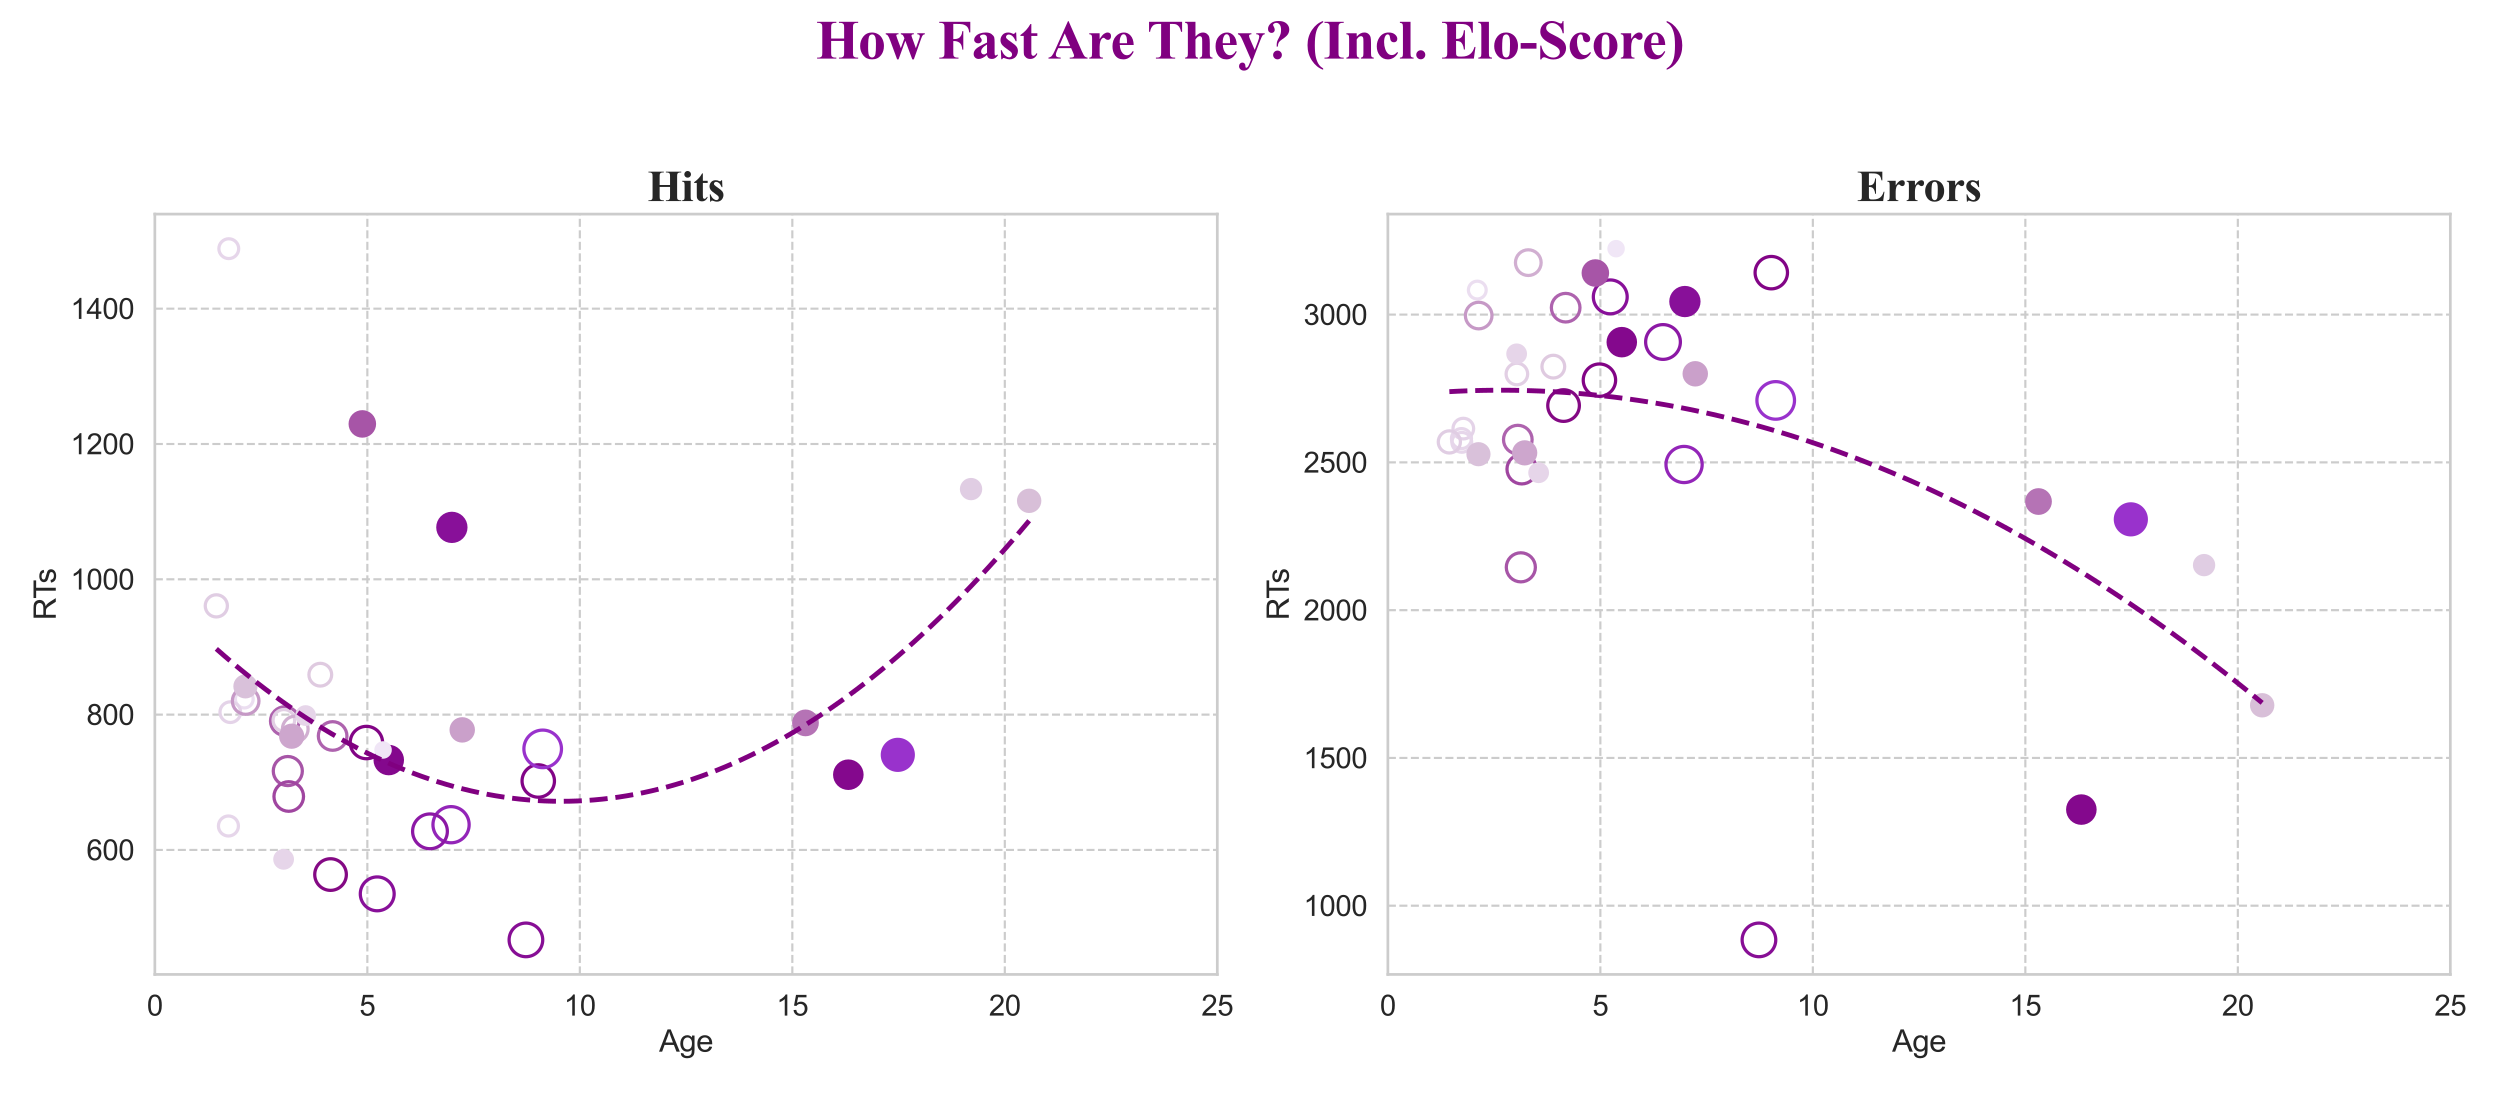 <?xml version="1.0" encoding="utf-8" standalone="no"?>
<!DOCTYPE svg PUBLIC "-//W3C//DTD SVG 1.1//EN"
  "http://www.w3.org/Graphics/SVG/1.1/DTD/svg11.dtd">
<svg xmlns:xlink="http://www.w3.org/1999/xlink" width="1152pt" height="504pt" viewBox="0 0 1152 504" xmlns="http://www.w3.org/2000/svg" version="1.1">
 <defs>
  <style type="text/css">*{stroke-linejoin: round; stroke-linecap: butt}</style>
 </defs>
 <g id="figure_1">
  <g id="patch_1">
   <path d="M 0 504 
L 1152 504 
L 1152 0 
L 0 0 
z
" style="fill: #ffffff"/>
  </g>
  <g id="axes_1">
   <g id="patch_2">
    <path d="M 71.352 449.028 
L 560.934 449.028 
L 560.934 98.664 
L 71.352 98.664 
z
" style="fill: #ffffff"/>
   </g>
   <g id="matplotlib.axis_1">
    <g id="xtick_1">
     <g id="line2d_1">
      <path d="M 71.352 449.028 
L 71.352 98.664 
" clip-path="url(#p76f3fd059a)" style="fill: none; stroke-dasharray: 3.7,1.6; stroke-dashoffset: 0; stroke: #cccccc"/>
     </g>
     <g id="text_1">
      <!-- 0 -->
      <g style="fill: #262626" transform="translate(67.682 467.976) scale(0.132 -0.132)">
       <defs>
        <path id="ArialMT-30" d="M 266 2259 
Q 266 3072 433 3567 
Q 600 4063 929 4331 
Q 1259 4600 1759 4600 
Q 2128 4600 2406 4451 
Q 2684 4303 2865 4023 
Q 3047 3744 3150 3342 
Q 3253 2941 3253 2259 
Q 3253 1453 3087 958 
Q 2922 463 2592 192 
Q 2263 -78 1759 -78 
Q 1097 -78 719 397 
Q 266 969 266 2259 
z
M 844 2259 
Q 844 1131 1108 757 
Q 1372 384 1759 384 
Q 2147 384 2411 759 
Q 2675 1134 2675 2259 
Q 2675 3391 2411 3762 
Q 2147 4134 1753 4134 
Q 1366 4134 1134 3806 
Q 844 3388 844 2259 
z
" transform="scale(0.016)"/>
       </defs>
       <use xlink:href="#ArialMT-30"/>
      </g>
     </g>
    </g>
    <g id="xtick_2">
     <g id="line2d_2">
      <path d="M 169.268 449.028 
L 169.268 98.664 
" clip-path="url(#p76f3fd059a)" style="fill: none; stroke-dasharray: 3.7,1.6; stroke-dashoffset: 0; stroke: #cccccc"/>
     </g>
     <g id="text_2">
      <!-- 5 -->
      <g style="fill: #262626" transform="translate(165.598 467.976) scale(0.132 -0.132)">
       <defs>
        <path id="ArialMT-35" d="M 266 1200 
L 856 1250 
Q 922 819 1161 601 
Q 1400 384 1738 384 
Q 2144 384 2425 690 
Q 2706 997 2706 1503 
Q 2706 1984 2436 2262 
Q 2166 2541 1728 2541 
Q 1456 2541 1237 2417 
Q 1019 2294 894 2097 
L 366 2166 
L 809 4519 
L 3088 4519 
L 3088 3981 
L 1259 3981 
L 1013 2750 
Q 1425 3038 1878 3038 
Q 2478 3038 2890 2622 
Q 3303 2206 3303 1553 
Q 3303 931 2941 478 
Q 2500 -78 1738 -78 
Q 1113 -78 717 272 
Q 322 622 266 1200 
z
" transform="scale(0.016)"/>
       </defs>
       <use xlink:href="#ArialMT-35"/>
      </g>
     </g>
    </g>
    <g id="xtick_3">
     <g id="line2d_3">
      <path d="M 267.185 449.028 
L 267.185 98.664 
" clip-path="url(#p76f3fd059a)" style="fill: none; stroke-dasharray: 3.7,1.6; stroke-dashoffset: 0; stroke: #cccccc"/>
     </g>
     <g id="text_3">
      <!-- 10 -->
      <g style="fill: #262626" transform="translate(259.844 467.976) scale(0.132 -0.132)">
       <defs>
        <path id="ArialMT-31" d="M 2384 0 
L 1822 0 
L 1822 3584 
Q 1619 3391 1289 3197 
Q 959 3003 697 2906 
L 697 3450 
Q 1169 3672 1522 3987 
Q 1875 4303 2022 4600 
L 2384 4600 
L 2384 0 
z
" transform="scale(0.016)"/>
       </defs>
       <use xlink:href="#ArialMT-31"/>
       <use xlink:href="#ArialMT-30" x="55.615"/>
      </g>
     </g>
    </g>
    <g id="xtick_4">
     <g id="line2d_4">
      <path d="M 365.101 449.028 
L 365.101 98.664 
" clip-path="url(#p76f3fd059a)" style="fill: none; stroke-dasharray: 3.7,1.6; stroke-dashoffset: 0; stroke: #cccccc"/>
     </g>
     <g id="text_4">
      <!-- 15 -->
      <g style="fill: #262626" transform="translate(357.761 467.976) scale(0.132 -0.132)">
       <use xlink:href="#ArialMT-31"/>
       <use xlink:href="#ArialMT-35" x="55.615"/>
      </g>
     </g>
    </g>
    <g id="xtick_5">
     <g id="line2d_5">
      <path d="M 463.018 449.028 
L 463.018 98.664 
" clip-path="url(#p76f3fd059a)" style="fill: none; stroke-dasharray: 3.7,1.6; stroke-dashoffset: 0; stroke: #cccccc"/>
     </g>
     <g id="text_5">
      <!-- 20 -->
      <g style="fill: #262626" transform="translate(455.677 467.976) scale(0.132 -0.132)">
       <defs>
        <path id="ArialMT-32" d="M 3222 541 
L 3222 0 
L 194 0 
Q 188 203 259 391 
Q 375 700 629 1000 
Q 884 1300 1366 1694 
Q 2113 2306 2375 2664 
Q 2638 3022 2638 3341 
Q 2638 3675 2398 3904 
Q 2159 4134 1775 4134 
Q 1369 4134 1125 3890 
Q 881 3647 878 3216 
L 300 3275 
Q 359 3922 746 4261 
Q 1134 4600 1788 4600 
Q 2447 4600 2831 4234 
Q 3216 3869 3216 3328 
Q 3216 3053 3103 2787 
Q 2991 2522 2730 2228 
Q 2469 1934 1863 1422 
Q 1356 997 1212 845 
Q 1069 694 975 541 
L 3222 541 
z
" transform="scale(0.016)"/>
       </defs>
       <use xlink:href="#ArialMT-32"/>
       <use xlink:href="#ArialMT-30" x="55.615"/>
      </g>
     </g>
    </g>
    <g id="xtick_6">
     <g id="line2d_6">
      <path d="M 560.934 449.028 
L 560.934 98.664 
" clip-path="url(#p76f3fd059a)" style="fill: none; stroke-dasharray: 3.7,1.6; stroke-dashoffset: 0; stroke: #cccccc"/>
     </g>
     <g id="text_6">
      <!-- 25 -->
      <g style="fill: #262626" transform="translate(553.594 467.976) scale(0.132 -0.132)">
       <use xlink:href="#ArialMT-32"/>
       <use xlink:href="#ArialMT-35" x="55.615"/>
      </g>
     </g>
    </g>
    <g id="text_7">
     <!-- Age -->
     <g style="fill: #262626" transform="translate(303.688 484.621) scale(0.14 -0.14)">
      <defs>
       <path id="ArialMT-41" d="M -9 0 
L 1750 4581 
L 2403 4581 
L 4278 0 
L 3588 0 
L 3053 1388 
L 1138 1388 
L 634 0 
L -9 0 
z
M 1313 1881 
L 2866 1881 
L 2388 3150 
Q 2169 3728 2063 4100 
Q 1975 3659 1816 3225 
L 1313 1881 
z
" transform="scale(0.016)"/>
       <path id="ArialMT-67" d="M 319 -275 
L 866 -356 
Q 900 -609 1056 -725 
Q 1266 -881 1628 -881 
Q 2019 -881 2231 -725 
Q 2444 -569 2519 -288 
Q 2563 -116 2559 434 
Q 2191 0 1641 0 
Q 956 0 581 494 
Q 206 988 206 1678 
Q 206 2153 378 2554 
Q 550 2956 876 3175 
Q 1203 3394 1644 3394 
Q 2231 3394 2613 2919 
L 2613 3319 
L 3131 3319 
L 3131 450 
Q 3131 -325 2973 -648 
Q 2816 -972 2473 -1159 
Q 2131 -1347 1631 -1347 
Q 1038 -1347 672 -1080 
Q 306 -813 319 -275 
z
M 784 1719 
Q 784 1066 1043 766 
Q 1303 466 1694 466 
Q 2081 466 2343 764 
Q 2606 1063 2606 1700 
Q 2606 2309 2336 2618 
Q 2066 2928 1684 2928 
Q 1309 2928 1046 2623 
Q 784 2319 784 1719 
z
" transform="scale(0.016)"/>
       <path id="ArialMT-65" d="M 2694 1069 
L 3275 997 
Q 3138 488 2766 206 
Q 2394 -75 1816 -75 
Q 1088 -75 661 373 
Q 234 822 234 1631 
Q 234 2469 665 2931 
Q 1097 3394 1784 3394 
Q 2450 3394 2872 2941 
Q 3294 2488 3294 1666 
Q 3294 1616 3291 1516 
L 816 1516 
Q 847 969 1125 678 
Q 1403 388 1819 388 
Q 2128 388 2347 550 
Q 2566 713 2694 1069 
z
M 847 1978 
L 2700 1978 
Q 2663 2397 2488 2606 
Q 2219 2931 1791 2931 
Q 1403 2931 1139 2672 
Q 875 2413 847 1978 
z
" transform="scale(0.016)"/>
      </defs>
      <use xlink:href="#ArialMT-41"/>
      <use xlink:href="#ArialMT-67" x="66.699"/>
      <use xlink:href="#ArialMT-65" x="122.314"/>
     </g>
    </g>
   </g>
   <g id="matplotlib.axis_2">
    <g id="ytick_1">
     <g id="line2d_7">
      <path d="M 71.352 391.654 
L 560.934 391.654 
" clip-path="url(#p76f3fd059a)" style="fill: none; stroke-dasharray: 3.7,1.6; stroke-dashoffset: 0; stroke: #cccccc"/>
     </g>
     <g id="text_8">
      <!-- 600 -->
      <g style="fill: #262626" transform="translate(39.831 396.378) scale(0.132 -0.132)">
       <defs>
        <path id="ArialMT-36" d="M 3184 3459 
L 2625 3416 
Q 2550 3747 2413 3897 
Q 2184 4138 1850 4138 
Q 1581 4138 1378 3988 
Q 1113 3794 959 3422 
Q 806 3050 800 2363 
Q 1003 2672 1297 2822 
Q 1591 2972 1913 2972 
Q 2475 2972 2870 2558 
Q 3266 2144 3266 1488 
Q 3266 1056 3080 686 
Q 2894 316 2569 119 
Q 2244 -78 1831 -78 
Q 1128 -78 684 439 
Q 241 956 241 2144 
Q 241 3472 731 4075 
Q 1159 4600 1884 4600 
Q 2425 4600 2770 4297 
Q 3116 3994 3184 3459 
z
M 888 1484 
Q 888 1194 1011 928 
Q 1134 663 1356 523 
Q 1578 384 1822 384 
Q 2178 384 2434 671 
Q 2691 959 2691 1453 
Q 2691 1928 2437 2201 
Q 2184 2475 1800 2475 
Q 1419 2475 1153 2201 
Q 888 1928 888 1484 
z
" transform="scale(0.016)"/>
       </defs>
       <use xlink:href="#ArialMT-36"/>
       <use xlink:href="#ArialMT-30" x="55.615"/>
       <use xlink:href="#ArialMT-30" x="111.23"/>
      </g>
     </g>
    </g>
    <g id="ytick_2">
     <g id="line2d_8">
      <path d="M 71.352 329.299 
L 560.934 329.299 
" clip-path="url(#p76f3fd059a)" style="fill: none; stroke-dasharray: 3.7,1.6; stroke-dashoffset: 0; stroke: #cccccc"/>
     </g>
     <g id="text_9">
      <!-- 800 -->
      <g style="fill: #262626" transform="translate(39.831 334.023) scale(0.132 -0.132)">
       <defs>
        <path id="ArialMT-38" d="M 1131 2484 
Q 781 2613 612 2850 
Q 444 3088 444 3419 
Q 444 3919 803 4259 
Q 1163 4600 1759 4600 
Q 2359 4600 2725 4251 
Q 3091 3903 3091 3403 
Q 3091 3084 2923 2848 
Q 2756 2613 2416 2484 
Q 2838 2347 3058 2040 
Q 3278 1734 3278 1309 
Q 3278 722 2862 322 
Q 2447 -78 1769 -78 
Q 1091 -78 675 323 
Q 259 725 259 1325 
Q 259 1772 486 2073 
Q 713 2375 1131 2484 
z
M 1019 3438 
Q 1019 3113 1228 2906 
Q 1438 2700 1772 2700 
Q 2097 2700 2305 2904 
Q 2513 3109 2513 3406 
Q 2513 3716 2298 3927 
Q 2084 4138 1766 4138 
Q 1444 4138 1231 3931 
Q 1019 3725 1019 3438 
z
M 838 1322 
Q 838 1081 952 856 
Q 1066 631 1291 507 
Q 1516 384 1775 384 
Q 2178 384 2440 643 
Q 2703 903 2703 1303 
Q 2703 1709 2433 1975 
Q 2163 2241 1756 2241 
Q 1359 2241 1098 1978 
Q 838 1716 838 1322 
z
" transform="scale(0.016)"/>
       </defs>
       <use xlink:href="#ArialMT-38"/>
       <use xlink:href="#ArialMT-30" x="55.615"/>
       <use xlink:href="#ArialMT-30" x="111.23"/>
      </g>
     </g>
    </g>
    <g id="ytick_3">
     <g id="line2d_9">
      <path d="M 71.352 266.945 
L 560.934 266.945 
" clip-path="url(#p76f3fd059a)" style="fill: none; stroke-dasharray: 3.7,1.6; stroke-dashoffset: 0; stroke: #cccccc"/>
     </g>
     <g id="text_10">
      <!-- 1000 -->
      <g style="fill: #262626" transform="translate(32.49 271.669) scale(0.132 -0.132)">
       <use xlink:href="#ArialMT-31"/>
       <use xlink:href="#ArialMT-30" x="55.615"/>
       <use xlink:href="#ArialMT-30" x="111.23"/>
       <use xlink:href="#ArialMT-30" x="166.846"/>
      </g>
     </g>
    </g>
    <g id="ytick_4">
     <g id="line2d_10">
      <path d="M 71.352 204.59 
L 560.934 204.59 
" clip-path="url(#p76f3fd059a)" style="fill: none; stroke-dasharray: 3.7,1.6; stroke-dashoffset: 0; stroke: #cccccc"/>
     </g>
     <g id="text_11">
      <!-- 1200 -->
      <g style="fill: #262626" transform="translate(32.49 209.314) scale(0.132 -0.132)">
       <use xlink:href="#ArialMT-31"/>
       <use xlink:href="#ArialMT-32" x="55.615"/>
       <use xlink:href="#ArialMT-30" x="111.23"/>
       <use xlink:href="#ArialMT-30" x="166.846"/>
      </g>
     </g>
    </g>
    <g id="ytick_5">
     <g id="line2d_11">
      <path d="M 71.352 142.235 
L 560.934 142.235 
" clip-path="url(#p76f3fd059a)" style="fill: none; stroke-dasharray: 3.7,1.6; stroke-dashoffset: 0; stroke: #cccccc"/>
     </g>
     <g id="text_12">
      <!-- 1400 -->
      <g style="fill: #262626" transform="translate(32.49 146.96) scale(0.132 -0.132)">
       <defs>
        <path id="ArialMT-34" d="M 2069 0 
L 2069 1097 
L 81 1097 
L 81 1613 
L 2172 4581 
L 2631 4581 
L 2631 1613 
L 3250 1613 
L 3250 1097 
L 2631 1097 
L 2631 0 
L 2069 0 
z
M 2069 1613 
L 2069 3678 
L 634 1613 
L 2069 1613 
z
" transform="scale(0.016)"/>
       </defs>
       <use xlink:href="#ArialMT-31"/>
       <use xlink:href="#ArialMT-34" x="55.615"/>
       <use xlink:href="#ArialMT-30" x="111.23"/>
       <use xlink:href="#ArialMT-30" x="166.846"/>
      </g>
     </g>
    </g>
    <g id="text_13">
     <!-- RTs -->
     <g style="fill: #262626" transform="translate(25.708 285.776) rotate(-90) scale(0.14 -0.14)">
      <defs>
       <path id="ArialMT-52" d="M 503 0 
L 503 4581 
L 2534 4581 
Q 3147 4581 3465 4457 
Q 3784 4334 3975 4021 
Q 4166 3709 4166 3331 
Q 4166 2844 3850 2509 
Q 3534 2175 2875 2084 
Q 3116 1969 3241 1856 
Q 3506 1613 3744 1247 
L 4541 0 
L 3778 0 
L 3172 953 
Q 2906 1366 2734 1584 
Q 2563 1803 2427 1890 
Q 2291 1978 2150 2013 
Q 2047 2034 1813 2034 
L 1109 2034 
L 1109 0 
L 503 0 
z
M 1109 2559 
L 2413 2559 
Q 2828 2559 3062 2645 
Q 3297 2731 3419 2920 
Q 3541 3109 3541 3331 
Q 3541 3656 3305 3865 
Q 3069 4075 2559 4075 
L 1109 4075 
L 1109 2559 
z
" transform="scale(0.016)"/>
       <path id="ArialMT-54" d="M 1659 0 
L 1659 4041 
L 150 4041 
L 150 4581 
L 3781 4581 
L 3781 4041 
L 2266 4041 
L 2266 0 
L 1659 0 
z
" transform="scale(0.016)"/>
       <path id="ArialMT-73" d="M 197 991 
L 753 1078 
Q 800 744 1014 566 
Q 1228 388 1613 388 
Q 2000 388 2187 545 
Q 2375 703 2375 916 
Q 2375 1106 2209 1216 
Q 2094 1291 1634 1406 
Q 1016 1563 777 1677 
Q 538 1791 414 1992 
Q 291 2194 291 2438 
Q 291 2659 392 2848 
Q 494 3038 669 3163 
Q 800 3259 1026 3326 
Q 1253 3394 1513 3394 
Q 1903 3394 2198 3281 
Q 2494 3169 2634 2976 
Q 2775 2784 2828 2463 
L 2278 2388 
Q 2241 2644 2061 2787 
Q 1881 2931 1553 2931 
Q 1166 2931 1000 2803 
Q 834 2675 834 2503 
Q 834 2394 903 2306 
Q 972 2216 1119 2156 
Q 1203 2125 1616 2013 
Q 2213 1853 2448 1751 
Q 2684 1650 2818 1456 
Q 2953 1263 2953 975 
Q 2953 694 2789 445 
Q 2625 197 2315 61 
Q 2006 -75 1616 -75 
Q 969 -75 630 194 
Q 291 463 197 991 
z
" transform="scale(0.016)"/>
      </defs>
      <use xlink:href="#ArialMT-52"/>
      <use xlink:href="#ArialMT-54" x="70.467"/>
      <use xlink:href="#ArialMT-73" x="120.426"/>
     </g>
    </g>
   </g>
   <g id="PathCollection_1">
    <path d="M 131.229 338.87 
C 132.976 338.87 134.653 338.176 135.889 336.94 
C 137.124 335.704 137.819 334.028 137.819 332.28 
C 137.819 330.532 137.124 328.856 135.889 327.62 
C 134.653 326.384 132.976 325.69 131.229 325.69 
C 129.481 325.69 127.804 326.384 126.569 327.62 
C 125.333 328.856 124.638 330.532 124.638 332.28 
C 124.638 334.028 125.333 335.704 126.569 336.94 
C 127.804 338.176 129.481 338.87 131.229 338.87 
L 131.229 338.87 
z
" clip-path="url(#p76f3fd059a)" style="fill: none; stroke: #ae63ae; stroke-width: 1.5"/>
    <path d="M 147.593 316.141 
C 148.982 316.141 150.316 315.589 151.298 314.606 
C 152.281 313.623 152.833 312.29 152.833 310.9 
C 152.833 309.51 152.281 308.177 151.298 307.195 
C 150.316 306.212 148.982 305.66 147.593 305.66 
C 146.203 305.66 144.87 306.212 143.887 307.195 
C 142.904 308.177 142.352 309.51 142.352 310.9 
C 142.352 312.29 142.904 313.623 143.887 314.606 
C 144.87 315.589 146.203 316.141 147.593 316.141 
L 147.593 316.141 
z
" clip-path="url(#p76f3fd059a)" style="fill: none; stroke: #dfcae0; stroke-width: 1.5"/>
    <path d="M 248.031 367.345 
C 250.011 367.345 251.91 366.559 253.31 365.158 
C 254.71 363.758 255.497 361.859 255.497 359.879 
C 255.497 357.899 254.71 355.999 253.31 354.599 
C 251.91 353.199 250.011 352.412 248.031 352.412 
C 246.051 352.412 244.151 353.199 242.751 354.599 
C 241.351 355.999 240.564 357.899 240.564 359.879 
C 240.564 361.859 241.351 363.758 242.751 365.158 
C 244.151 366.559 246.051 367.345 248.031 367.345 
L 248.031 367.345 
z
" clip-path="url(#p76f3fd059a)" style="fill: none; stroke: #820486; stroke-width: 1.5"/>
    <path d="M 130.799 336.897 
C 132.118 336.897 133.383 336.374 134.315 335.441 
C 135.248 334.509 135.772 333.244 135.772 331.925 
C 135.772 330.606 135.248 329.341 134.315 328.409 
C 133.383 327.476 132.118 326.952 130.799 326.952 
C 129.481 326.952 128.216 327.476 127.283 328.409 
C 126.351 329.341 125.827 330.606 125.827 331.925 
C 125.827 333.244 126.351 334.509 127.283 335.441 
C 128.216 336.374 129.481 336.897 130.799 336.897 
L 130.799 336.897 
z
" clip-path="url(#p76f3fd059a)" style="fill: none; stroke: #e2cfe4; stroke-width: 1.5"/>
    <path d="M 207.845 388.365 
C 210.056 388.365 212.177 387.486 213.741 385.923 
C 215.304 384.359 216.183 382.238 216.183 380.027 
C 216.183 377.815 215.304 375.694 213.741 374.131 
C 212.177 372.567 210.056 371.688 207.845 371.688 
C 205.633 371.688 203.512 372.567 201.949 374.131 
C 200.385 375.694 199.507 377.815 199.507 380.027 
C 199.507 382.238 200.385 384.359 201.949 385.923 
C 203.512 387.486 205.633 388.365 207.845 388.365 
L 207.845 388.365 
z
" clip-path="url(#p76f3fd059a)" style="fill: none; stroke: #9325b8; stroke-width: 1.5"/>
    <path d="M 112.557 326.232 
C 113.644 326.232 114.686 325.8 115.455 325.032 
C 116.223 324.264 116.655 323.221 116.655 322.135 
C 116.655 321.048 116.223 320.006 115.455 319.237 
C 114.686 318.469 113.644 318.037 112.557 318.037 
C 111.471 318.037 110.428 318.469 109.66 319.237 
C 108.892 320.006 108.46 321.048 108.46 322.135 
C 108.46 323.221 108.892 324.264 109.66 325.032 
C 110.428 325.8 111.471 326.232 112.557 326.232 
L 112.557 326.232 
z
" clip-path="url(#p76f3fd059a)" style="fill: none; stroke: #ebdef0; stroke-width: 1.5"/>
    <path d="M 198.134 391.09 
C 200.258 391.09 202.295 390.246 203.797 388.744 
C 205.299 387.243 206.143 385.205 206.143 383.081 
C 206.143 380.957 205.299 378.92 203.797 377.418 
C 202.295 375.916 200.258 375.072 198.134 375.072 
C 196.01 375.072 193.972 375.916 192.47 377.418 
C 190.969 378.92 190.125 380.957 190.125 383.081 
C 190.125 385.205 190.969 387.243 192.47 388.744 
C 193.972 390.246 196.01 391.09 198.134 391.09 
L 198.134 391.09 
z
" clip-path="url(#p76f3fd059a)" style="fill: none; stroke: #8c18a5; stroke-width: 1.5"/>
    <path d="M 132.624 362.003 
C 134.4 362.003 136.105 361.297 137.361 360.041 
C 138.618 358.784 139.324 357.08 139.324 355.303 
C 139.324 353.526 138.618 351.822 137.361 350.565 
C 136.105 349.309 134.4 348.603 132.624 348.603 
C 130.847 348.603 129.142 349.309 127.886 350.565 
C 126.629 351.822 125.923 353.526 125.923 355.303 
C 125.923 357.08 126.629 358.784 127.886 360.041 
C 129.142 361.297 130.847 362.003 132.624 362.003 
L 132.624 362.003 
z
" clip-path="url(#p76f3fd059a)" style="fill: none; stroke: #a755a7; stroke-width: 1.5"/>
    <path d="M 153.28 345.731 
C 155.028 345.731 156.704 345.037 157.94 343.801 
C 159.176 342.565 159.87 340.889 159.87 339.141 
C 159.87 337.393 159.176 335.717 157.94 334.481 
C 156.704 333.245 155.028 332.551 153.28 332.551 
C 151.532 332.551 149.856 333.245 148.62 334.481 
C 147.384 335.717 146.69 337.393 146.69 339.141 
C 146.69 340.889 147.384 342.565 148.62 343.801 
C 149.856 345.037 151.532 345.731 153.28 345.731 
L 153.28 345.731 
z
" clip-path="url(#p76f3fd059a)" style="fill: none; stroke: #ae63ae; stroke-width: 1.5"/>
    <path d="M 105.261 385.232 
C 106.483 385.232 107.656 384.746 108.521 383.881 
C 109.386 383.016 109.871 381.844 109.871 380.621 
C 109.871 379.398 109.386 378.225 108.521 377.361 
C 107.656 376.496 106.483 376.01 105.261 376.01 
C 104.038 376.01 102.865 376.496 102 377.361 
C 101.136 378.225 100.65 379.398 100.65 380.621 
C 100.65 381.844 101.136 383.016 102 383.881 
C 102.865 384.746 104.038 385.232 105.261 385.232 
L 105.261 385.232 
z
" clip-path="url(#p76f3fd059a)" style="fill: none; stroke: #e6d6ea; stroke-width: 1.5"/>
    <path d="M 136.057 341.83 
C 137.627 341.83 139.133 341.207 140.243 340.097 
C 141.353 338.987 141.976 337.481 141.976 335.911 
C 141.976 334.341 141.353 332.836 140.243 331.726 
C 139.133 330.616 137.627 329.992 136.057 329.992 
C 134.488 329.992 132.982 330.616 131.872 331.726 
C 130.762 332.836 130.138 334.341 130.138 335.911 
C 130.138 337.481 130.762 338.987 131.872 340.097 
C 132.982 341.207 134.488 341.83 136.057 341.83 
L 136.057 341.83 
z
" clip-path="url(#p76f3fd059a)" style="fill: none; stroke: #d1afd1; stroke-width: 1.5"/>
    <path d="M 242.344 440.851 
C 244.398 440.851 246.369 440.034 247.822 438.581 
C 249.275 437.128 250.092 435.157 250.092 433.102 
C 250.092 431.047 249.275 429.076 247.822 427.623 
C 246.369 426.17 244.398 425.354 242.344 425.354 
C 240.289 425.354 238.318 426.17 236.865 427.623 
C 235.412 429.076 234.595 431.047 234.595 433.102 
C 234.595 435.157 235.412 437.128 236.865 438.581 
C 238.318 440.034 240.289 440.851 242.344 440.851 
L 242.344 440.851 
z
" clip-path="url(#p76f3fd059a)" style="fill: none; stroke: #870e95; stroke-width: 1.5"/>
    <path d="M 152.314 410.282 
C 154.247 410.282 156.1 409.514 157.467 408.147 
C 158.833 406.781 159.601 404.927 159.601 402.995 
C 159.601 401.062 158.833 399.208 157.467 397.842 
C 156.1 396.475 154.247 395.707 152.314 395.707 
C 150.382 395.707 148.528 396.475 147.161 397.842 
C 145.795 399.208 145.027 401.062 145.027 402.995 
C 145.027 404.927 145.795 406.781 147.161 408.147 
C 148.528 409.514 150.382 410.282 152.314 410.282 
L 152.314 410.282 
z
" clip-path="url(#p76f3fd059a)" style="fill: none; stroke: #840984; stroke-width: 1.5"/>
    <path d="M 106.119 332.925 
C 107.381 332.925 108.591 332.424 109.483 331.532 
C 110.375 330.64 110.876 329.43 110.876 328.168 
C 110.876 326.907 110.375 325.696 109.483 324.804 
C 108.591 323.912 107.381 323.411 106.119 323.411 
C 104.857 323.411 103.647 323.912 102.755 324.804 
C 101.863 325.696 101.362 326.907 101.362 328.168 
C 101.362 329.43 101.863 330.64 102.755 331.532 
C 103.647 332.424 104.857 332.925 106.119 332.925 
L 106.119 332.925 
z
" clip-path="url(#p76f3fd059a)" style="fill: none; stroke: #e4d3e8; stroke-width: 1.5"/>
    <path d="M 105.422 119.151 
C 106.631 119.151 107.791 118.67 108.647 117.815 
C 109.502 116.959 109.983 115.799 109.983 114.59 
C 109.983 113.38 109.502 112.22 108.647 111.365 
C 107.791 110.509 106.631 110.029 105.422 110.029 
C 104.212 110.029 103.052 110.509 102.196 111.365 
C 101.341 112.22 100.861 113.38 100.861 114.59 
C 100.861 115.799 101.341 116.959 102.196 117.815 
C 103.052 118.67 104.212 119.151 105.422 119.151 
L 105.422 119.151 
z
" clip-path="url(#p76f3fd059a)" style="fill: none; stroke: #e6d6ea; stroke-width: 1.5"/>
    <path d="M 133.053 373.843 
C 134.86 373.843 136.594 373.125 137.872 371.847 
C 139.15 370.569 139.868 368.836 139.868 367.028 
C 139.868 365.221 139.15 363.487 137.872 362.209 
C 136.594 360.931 134.86 360.213 133.053 360.213 
C 131.245 360.213 129.512 360.931 128.234 362.209 
C 126.956 363.487 126.238 365.221 126.238 367.028 
C 126.238 368.836 126.956 370.569 128.234 371.847 
C 129.512 373.125 131.245 373.843 133.053 373.843 
L 133.053 373.843 
z
" clip-path="url(#p76f3fd059a)" style="fill: none; stroke: #a046a0; stroke-width: 1.5"/>
    <path d="M 173.829 419.691 
C 175.898 419.691 177.882 418.869 179.345 417.406 
C 180.808 415.943 181.63 413.959 181.63 411.89 
C 181.63 409.821 180.808 407.837 179.345 406.374 
C 177.882 404.911 175.898 404.089 173.829 404.089 
C 171.76 404.089 169.776 404.911 168.313 406.374 
C 166.85 407.837 166.028 409.821 166.028 411.89 
C 166.028 413.959 166.85 415.943 168.313 417.406 
C 169.776 418.869 171.76 419.691 173.829 419.691 
L 173.829 419.691 
z
" clip-path="url(#p76f3fd059a)" style="fill: none; stroke: #881099; stroke-width: 1.5"/>
    <path d="M 250.07 353.743 
C 252.366 353.743 254.569 352.83 256.193 351.206 
C 257.817 349.582 258.73 347.379 258.73 345.082 
C 258.73 342.786 257.817 340.583 256.193 338.959 
C 254.569 337.335 252.366 336.422 250.07 336.422 
C 247.773 336.422 245.57 337.335 243.946 338.959 
C 242.322 340.583 241.409 342.786 241.409 345.082 
C 241.409 347.379 242.322 349.582 243.946 351.206 
C 245.57 352.83 247.773 353.743 250.07 353.743 
L 250.07 353.743 
z
" clip-path="url(#p76f3fd059a)" style="fill: none; stroke: #9932cc; stroke-width: 1.5"/>
    <path d="M 113.201 329.158 
C 114.827 329.158 116.387 328.512 117.537 327.362 
C 118.686 326.212 119.332 324.653 119.332 323.027 
C 119.332 321.401 118.686 319.841 117.537 318.691 
C 116.387 317.541 114.827 316.895 113.201 316.895 
C 111.575 316.895 110.016 317.541 108.866 318.691 
C 107.716 319.841 107.07 321.401 107.07 323.027 
C 107.07 324.653 107.716 326.212 108.866 327.362 
C 110.016 328.512 111.575 329.158 113.201 329.158 
L 113.201 329.158 
z
" clip-path="url(#p76f3fd059a)" style="fill: none; stroke: #c699c6; stroke-width: 1.5"/>
    <path d="M 99.681 284.293 
C 101.035 284.293 102.335 283.754 103.293 282.796 
C 104.251 281.838 104.789 280.539 104.789 279.184 
C 104.789 277.83 104.251 276.53 103.293 275.572 
C 102.335 274.614 101.035 274.076 99.681 274.076 
C 98.326 274.076 97.027 274.614 96.069 275.572 
C 95.111 276.53 94.572 277.83 94.572 279.184 
C 94.572 280.539 95.111 281.838 96.069 282.796 
C 97.027 283.754 98.326 284.293 99.681 284.293 
L 99.681 284.293 
z
" clip-path="url(#p76f3fd059a)" style="fill: none; stroke: #e0cde3; stroke-width: 1.5"/>
    <path d="M 168.839 349.621 
C 170.818 349.621 172.715 348.835 174.114 347.436 
C 175.513 346.037 176.3 344.139 176.3 342.161 
C 176.3 340.182 175.513 338.285 174.114 336.886 
C 172.715 335.487 170.818 334.7 168.839 334.7 
C 166.861 334.7 164.963 335.487 163.564 336.886 
C 162.165 338.285 161.379 340.182 161.379 342.161 
C 161.379 344.139 162.165 346.037 163.564 347.436 
C 164.963 348.835 166.861 349.621 168.839 349.621 
L 168.839 349.621 
z
" clip-path="url(#p76f3fd059a)" style="fill: none; stroke: #820485; stroke-width: 1.5"/>
   </g>
   <g id="PathCollection_2">
    <path d="M 447.458 230.019 
C 448.692 230.019 449.874 229.529 450.746 228.657 
C 451.618 227.785 452.108 226.602 452.108 225.369 
C 452.108 224.136 451.618 222.953 450.746 222.081 
C 449.874 221.209 448.692 220.719 447.458 220.719 
C 446.225 220.719 445.042 221.209 444.17 222.081 
C 443.298 222.953 442.808 224.136 442.808 225.369 
C 442.808 226.602 443.298 227.785 444.17 228.657 
C 445.042 229.529 446.225 230.019 447.458 230.019 
z
" clip-path="url(#p76f3fd059a)" style="fill: #e0cde3; stroke: #e0cde3"/>
    <path d="M 113.094 321.355 
C 114.439 321.355 115.729 320.821 116.681 319.869 
C 117.632 318.918 118.166 317.628 118.166 316.283 
C 118.166 314.937 117.632 313.647 116.681 312.696 
C 115.729 311.745 114.439 311.21 113.094 311.21 
C 111.749 311.21 110.458 311.745 109.507 312.696 
C 108.556 313.647 108.021 314.937 108.021 316.283 
C 108.021 317.628 108.556 318.918 109.507 319.869 
C 110.458 320.821 111.749 321.355 113.094 321.355 
z
" clip-path="url(#p76f3fd059a)" style="fill: #d9c1da; stroke: #d9c1da"/>
    <path d="M 390.908 363.526 
C 392.643 363.526 394.307 362.837 395.534 361.61 
C 396.761 360.383 397.45 358.719 397.45 356.985 
C 397.45 355.25 396.761 353.586 395.534 352.359 
C 394.307 351.132 392.643 350.443 390.908 350.443 
C 389.173 350.443 387.509 351.132 386.283 352.359 
C 385.056 353.586 384.367 355.25 384.367 356.985 
C 384.367 358.719 385.056 360.383 386.283 361.61 
C 387.509 362.837 389.173 363.526 390.908 363.526 
z
" clip-path="url(#p76f3fd059a)" style="fill: #84088d; stroke: #84088d"/>
    <path d="M 179.141 356.768 
C 180.874 356.768 182.536 356.079 183.761 354.854 
C 184.987 353.628 185.675 351.966 185.675 350.233 
C 185.675 348.5 184.987 346.838 183.761 345.612 
C 182.536 344.387 180.874 343.698 179.141 343.698 
C 177.408 343.698 175.745 344.387 174.52 345.612 
C 173.294 346.838 172.606 348.5 172.606 350.233 
C 172.606 351.966 173.294 353.628 174.52 354.854 
C 175.745 356.079 177.408 356.768 179.141 356.768 
z
" clip-path="url(#p76f3fd059a)" style="fill: #84088d; stroke: #84088d"/>
    <path d="M 474.231 235.902 
C 475.591 235.902 476.894 235.361 477.856 234.4 
C 478.817 233.439 479.357 232.135 479.357 230.775 
C 479.357 229.416 478.817 228.112 477.856 227.151 
C 476.894 226.189 475.591 225.649 474.231 225.649 
C 472.872 225.649 471.568 226.189 470.606 227.151 
C 469.645 228.112 469.105 229.416 469.105 230.775 
C 469.105 232.135 469.645 233.439 470.606 234.4 
C 471.568 235.361 472.872 235.902 474.231 235.902 
z
" clip-path="url(#p76f3fd059a)" style="fill: #d8bfd8; stroke: #d8bfd8"/>
    <path d="M 208.22 249.726 
C 210.001 249.726 211.709 249.019 212.968 247.76 
C 214.227 246.501 214.934 244.793 214.934 243.013 
C 214.934 241.232 214.227 239.525 212.968 238.266 
C 211.709 237.007 210.001 236.299 208.22 236.299 
C 206.44 236.299 204.732 237.007 203.473 238.266 
C 202.214 239.525 201.507 241.232 201.507 243.013 
C 201.507 244.793 202.214 246.501 203.473 247.76 
C 204.732 249.019 206.44 249.726 208.22 249.726 
z
" clip-path="url(#p76f3fd059a)" style="fill: #881099; stroke: #881099"/>
    <path d="M 413.711 355.218 
C 415.668 355.218 417.545 354.441 418.929 353.057 
C 420.313 351.673 421.091 349.795 421.091 347.838 
C 421.091 345.881 420.313 344.003 418.929 342.619 
C 417.545 341.235 415.668 340.458 413.711 340.458 
C 411.753 340.458 409.876 341.235 408.492 342.619 
C 407.108 344.003 406.33 345.881 406.33 347.838 
C 406.33 349.795 407.108 351.673 408.492 353.057 
C 409.876 354.441 411.753 355.218 413.711 355.218 
z
" clip-path="url(#p76f3fd059a)" style="fill: #9932cc; stroke: #9932cc"/>
    <path d="M 140.832 334.03 
C 141.971 334.03 143.063 333.578 143.868 332.773 
C 144.673 331.968 145.125 330.876 145.125 329.737 
C 145.125 328.598 144.673 327.506 143.868 326.701 
C 143.063 325.896 141.971 325.444 140.832 325.444 
C 139.694 325.444 138.602 325.896 137.797 326.701 
C 136.992 327.506 136.539 328.598 136.539 329.737 
C 136.539 330.876 136.992 331.968 137.797 332.773 
C 138.602 333.578 139.694 334.03 140.832 334.03 
z
" clip-path="url(#p76f3fd059a)" style="fill: #e6d5e9; stroke: #e6d5e9"/>
    <path d="M 134.394 344.559 
C 135.805 344.559 137.157 343.999 138.155 343.001 
C 139.152 342.004 139.712 340.651 139.712 339.241 
C 139.712 337.83 139.152 336.477 138.155 335.48 
C 137.157 334.483 135.805 333.922 134.394 333.922 
C 132.984 333.922 131.631 334.483 130.633 335.48 
C 129.636 336.477 129.076 337.83 129.076 339.241 
C 129.076 340.651 129.636 342.004 130.633 343.001 
C 131.631 343.999 132.984 344.559 134.394 344.559 
z
" clip-path="url(#p76f3fd059a)" style="fill: #cda6cd; stroke: #cda6cd"/>
    <path d="M 176.512 349.121 
C 177.449 349.121 178.349 348.749 179.012 348.086 
C 179.675 347.423 180.047 346.523 180.047 345.586 
C 180.047 344.648 179.675 343.749 179.012 343.086 
C 178.349 342.423 177.449 342.05 176.512 342.05 
C 175.574 342.05 174.675 342.423 174.012 343.086 
C 173.349 343.749 172.976 344.648 172.976 345.586 
C 172.976 346.523 173.349 347.423 174.012 348.086 
C 174.675 348.749 175.574 349.121 176.512 349.121 
z
" clip-path="url(#p76f3fd059a)" style="fill: #f0e6f6; stroke: #f0e6f6"/>
    <path d="M 371.164 338.776 
C 372.667 338.776 374.109 338.179 375.171 337.116 
C 376.234 336.053 376.831 334.612 376.831 333.109 
C 376.831 331.606 376.234 330.164 375.171 329.101 
C 374.109 328.039 372.667 327.441 371.164 327.441 
C 369.661 327.441 368.219 328.039 367.157 329.101 
C 366.094 330.164 365.497 331.606 365.497 333.109 
C 365.497 334.612 366.094 336.053 367.157 337.116 
C 368.219 338.179 369.661 338.776 371.164 338.776 
z
" clip-path="url(#p76f3fd059a)" style="fill: #b573b5; stroke: #b573b5"/>
    <path d="M 130.692 400.271 
C 131.831 400.271 132.923 399.819 133.728 399.014 
C 134.533 398.209 134.985 397.117 134.985 395.978 
C 134.985 394.84 134.533 393.748 133.728 392.943 
C 132.923 392.137 131.831 391.685 130.692 391.685 
C 129.553 391.685 128.461 392.137 127.656 392.943 
C 126.851 393.748 126.399 394.84 126.399 395.978 
C 126.399 397.117 126.851 398.209 127.656 399.014 
C 128.461 399.819 129.553 400.271 130.692 400.271 
z
" clip-path="url(#p76f3fd059a)" style="fill: #e6d5e9; stroke: #e6d5e9"/>
    <path d="M 212.995 341.703 
C 214.419 341.703 215.785 341.138 216.792 340.131 
C 217.799 339.124 218.365 337.758 218.365 336.334 
C 218.365 334.91 217.799 333.544 216.792 332.537 
C 215.785 331.53 214.419 330.964 212.995 330.964 
C 211.571 330.964 210.206 331.53 209.199 332.537 
C 208.192 333.544 207.626 334.91 207.626 336.334 
C 207.626 337.758 208.192 339.124 209.199 340.131 
C 210.206 341.138 211.571 341.703 212.995 341.703 
z
" clip-path="url(#p76f3fd059a)" style="fill: #caa0ca; stroke: #caa0ca"/>
    <path d="M 166.961 201.19 
C 168.513 201.19 170.001 200.574 171.097 199.477 
C 172.194 198.38 172.811 196.892 172.811 195.341 
C 172.811 193.789 172.194 192.301 171.097 191.204 
C 170.001 190.108 168.513 189.491 166.961 189.491 
C 165.41 189.491 163.922 190.108 162.825 191.204 
C 161.728 192.301 161.112 193.789 161.112 195.341 
C 161.112 196.892 161.728 198.38 162.825 199.477 
C 163.922 200.574 165.41 201.19 166.961 201.19 
z
" clip-path="url(#p76f3fd059a)" style="fill: #a755a7; stroke: #a755a7"/>
   </g>
   <g id="line2d_12">
    <path d="M 99.681 298.998 
L 103.464 302.303 
L 107.247 305.528 
L 111.031 308.673 
L 114.814 311.738 
L 118.597 314.724 
L 122.381 317.631 
L 126.164 320.457 
L 129.947 323.204 
L 133.731 325.872 
L 137.514 328.46 
L 141.297 330.968 
L 145.081 333.397 
L 148.864 335.746 
L 152.647 338.015 
L 156.431 340.205 
L 160.214 342.315 
L 163.997 344.346 
L 167.781 346.297 
L 171.564 348.169 
L 175.347 349.96 
L 179.131 351.673 
L 182.914 353.305 
L 186.697 354.858 
L 190.481 356.332 
L 194.264 357.725 
L 198.047 359.04 
L 201.831 360.274 
L 205.614 361.429 
L 209.397 362.505 
L 213.181 363.5 
L 216.964 364.417 
L 220.747 365.253 
L 224.531 366.01 
L 228.314 366.687 
L 232.097 367.285 
L 235.881 367.803 
L 239.664 368.242 
L 243.447 368.601 
L 247.231 368.88 
L 251.014 369.08 
L 254.798 369.2 
L 258.581 369.24 
L 262.364 369.201 
L 266.148 369.082 
L 269.931 368.884 
L 273.714 368.606 
L 277.498 368.248 
L 281.281 367.811 
L 285.064 367.295 
L 288.848 366.698 
L 292.631 366.022 
L 296.414 365.267 
L 300.198 364.431 
L 303.981 363.517 
L 307.764 362.522 
L 311.548 361.448 
L 315.331 360.295 
L 319.114 359.061 
L 322.898 357.748 
L 326.681 356.356 
L 330.464 354.884 
L 334.248 353.332 
L 338.031 351.701 
L 341.814 349.99 
L 345.598 348.2 
L 349.381 346.33 
L 353.164 344.38 
L 356.948 342.351 
L 360.731 340.242 
L 364.514 338.053 
L 368.298 335.785 
L 372.081 333.437 
L 375.864 331.01 
L 379.648 328.503 
L 383.431 325.916 
L 387.214 323.25 
L 390.998 320.505 
L 394.781 317.679 
L 398.564 314.774 
L 402.348 311.79 
L 406.131 308.725 
L 409.914 305.582 
L 413.698 302.358 
L 417.481 299.055 
L 421.264 295.673 
L 425.048 292.21 
L 428.831 288.668 
L 432.614 285.047 
L 436.398 281.346 
L 440.181 277.565 
L 443.964 273.705 
L 447.748 269.765 
L 451.531 265.746 
L 455.314 261.647 
L 459.098 257.468 
L 462.881 253.21 
L 466.664 248.872 
L 470.448 244.454 
L 474.231 239.957 
" clip-path="url(#p76f3fd059a)" style="fill: none; stroke-dasharray: 8.325,3.6; stroke-dashoffset: 0; stroke: #800080; stroke-width: 2.25"/>
   </g>
   <g id="patch_3">
    <path d="M 71.352 449.028 
L 71.352 98.664 
" style="fill: none; stroke: #cccccc; stroke-width: 1.25; stroke-linejoin: miter; stroke-linecap: square"/>
   </g>
   <g id="patch_4">
    <path d="M 560.934 449.028 
L 560.934 98.664 
" style="fill: none; stroke: #cccccc; stroke-width: 1.25; stroke-linejoin: miter; stroke-linecap: square"/>
   </g>
   <g id="patch_5">
    <path d="M 71.352 449.028 
L 560.934 449.028 
" style="fill: none; stroke: #cccccc; stroke-width: 1.25; stroke-linejoin: miter; stroke-linecap: square"/>
   </g>
   <g id="patch_6">
    <path d="M 71.352 98.664 
L 560.934 98.664 
" style="fill: none; stroke: #cccccc; stroke-width: 1.25; stroke-linejoin: miter; stroke-linecap: square"/>
   </g>
   <g id="text_14">
    <!-- Hits -->
    <g style="fill: #262626" transform="translate(298.365 92.664) scale(0.2 -0.2)">
     <defs>
      <path id="TimesNewRomanPS-BoldMT-48" d="M 1750 2038 
L 1750 725 
Q 1750 400 1786 319 
Q 1822 238 1926 177 
Q 2031 116 2209 116 
L 2350 116 
L 2350 0 
L 134 0 
L 134 116 
L 275 116 
Q 459 116 572 181 
Q 653 225 697 331 
Q 731 406 731 725 
L 731 3513 
Q 731 3838 697 3919 
Q 663 4000 558 4061 
Q 453 4122 275 4122 
L 134 4122 
L 134 4238 
L 2350 4238 
L 2350 4122 
L 2209 4122 
Q 2025 4122 1913 4056 
Q 1831 4013 1784 3906 
Q 1750 3831 1750 3513 
L 1750 2313 
L 3247 2313 
L 3247 3513 
Q 3247 3838 3212 3919 
Q 3178 4000 3072 4061 
Q 2966 4122 2788 4122 
L 2650 4122 
L 2650 4238 
L 4863 4238 
L 4863 4122 
L 4725 4122 
Q 4538 4122 4428 4056 
Q 4347 4013 4300 3906 
Q 4266 3831 4266 3513 
L 4266 725 
Q 4266 400 4300 319 
Q 4334 238 4440 177 
Q 4547 116 4725 116 
L 4863 116 
L 4863 0 
L 2650 0 
L 2650 116 
L 2788 116 
Q 2975 116 3084 181 
Q 3166 225 3213 331 
Q 3247 406 3247 725 
L 3247 2038 
L 1750 2038 
z
" transform="scale(0.016)"/>
      <path id="TimesNewRomanPS-BoldMT-69" d="M 919 4338 
Q 1122 4338 1262 4195 
Q 1403 4053 1403 3853 
Q 1403 3653 1261 3512 
Q 1119 3372 919 3372 
Q 719 3372 578 3512 
Q 438 3653 438 3853 
Q 438 4053 578 4195 
Q 719 4338 919 4338 
z
M 1356 2922 
L 1356 606 
Q 1356 297 1428 211 
Q 1500 125 1709 113 
L 1709 0 
L 131 0 
L 131 113 
Q 325 119 419 225 
Q 481 297 481 606 
L 481 2313 
Q 481 2622 409 2708 
Q 338 2794 131 2806 
L 131 2922 
L 1356 2922 
z
" transform="scale(0.016)"/>
      <path id="TimesNewRomanPS-BoldMT-74" d="M 1375 3991 
L 1375 2922 
L 2069 2922 
L 2069 2613 
L 1375 2613 
L 1375 809 
Q 1375 556 1398 482 
Q 1422 409 1481 364 
Q 1541 319 1591 319 
Q 1794 319 1975 628 
L 2069 559 
Q 1816 -41 1247 -41 
Q 969 -41 776 114 
Q 584 269 531 459 
Q 500 566 500 1034 
L 500 2613 
L 119 2613 
L 119 2722 
Q 513 3000 789 3306 
Q 1066 3613 1272 3991 
L 1375 3991 
z
" transform="scale(0.016)"/>
      <path id="TimesNewRomanPS-BoldMT-73" d="M 2063 3003 
L 2109 2006 
L 2003 2006 
Q 1813 2450 1608 2612 
Q 1403 2775 1200 2775 
Q 1072 2775 981 2689 
Q 891 2603 891 2491 
Q 891 2406 953 2328 
Q 1053 2200 1512 1889 
Q 1972 1578 2117 1361 
Q 2263 1144 2263 875 
Q 2263 631 2141 397 
Q 2019 163 1797 37 
Q 1575 -88 1306 -88 
Q 1097 -88 747 44 
Q 653 78 619 78 
Q 516 78 447 -78 
L 344 -78 
L 294 972 
L 400 972 
Q 541 559 786 353 
Q 1031 147 1250 147 
Q 1400 147 1495 239 
Q 1591 331 1591 463 
Q 1591 613 1497 722 
Q 1403 831 1078 1053 
Q 600 1384 459 1559 
Q 253 1816 253 2125 
Q 253 2463 486 2736 
Q 719 3009 1159 3009 
Q 1397 3009 1619 2894 
Q 1703 2847 1756 2847 
Q 1813 2847 1847 2870 
Q 1881 2894 1956 3003 
L 2063 3003 
z
" transform="scale(0.016)"/>
     </defs>
     <use xlink:href="#TimesNewRomanPS-BoldMT-48"/>
     <use xlink:href="#TimesNewRomanPS-BoldMT-69" x="77.783"/>
     <use xlink:href="#TimesNewRomanPS-BoldMT-74" x="105.566"/>
     <use xlink:href="#TimesNewRomanPS-BoldMT-73" x="138.867"/>
    </g>
   </g>
  </g>
  <g id="axes_2">
   <g id="patch_7">
    <path d="M 639.531 449.028 
L 1129.113 449.028 
L 1129.113 98.664 
L 639.531 98.664 
z
" style="fill: #ffffff"/>
   </g>
   <g id="matplotlib.axis_3">
    <g id="xtick_7">
     <g id="line2d_13">
      <path d="M 639.531 449.028 
L 639.531 98.664 
" clip-path="url(#pb209f211df)" style="fill: none; stroke-dasharray: 3.7,1.6; stroke-dashoffset: 0; stroke: #cccccc"/>
     </g>
     <g id="text_15">
      <!-- 0 -->
      <g style="fill: #262626" transform="translate(635.861 467.976) scale(0.132 -0.132)">
       <use xlink:href="#ArialMT-30"/>
      </g>
     </g>
    </g>
    <g id="xtick_8">
     <g id="line2d_14">
      <path d="M 737.447 449.028 
L 737.447 98.664 
" clip-path="url(#pb209f211df)" style="fill: none; stroke-dasharray: 3.7,1.6; stroke-dashoffset: 0; stroke: #cccccc"/>
     </g>
     <g id="text_16">
      <!-- 5 -->
      <g style="fill: #262626" transform="translate(733.777 467.976) scale(0.132 -0.132)">
       <use xlink:href="#ArialMT-35"/>
      </g>
     </g>
    </g>
    <g id="xtick_9">
     <g id="line2d_15">
      <path d="M 835.364 449.028 
L 835.364 98.664 
" clip-path="url(#pb209f211df)" style="fill: none; stroke-dasharray: 3.7,1.6; stroke-dashoffset: 0; stroke: #cccccc"/>
     </g>
     <g id="text_17">
      <!-- 10 -->
      <g style="fill: #262626" transform="translate(828.023 467.976) scale(0.132 -0.132)">
       <use xlink:href="#ArialMT-31"/>
       <use xlink:href="#ArialMT-30" x="55.615"/>
      </g>
     </g>
    </g>
    <g id="xtick_10">
     <g id="line2d_16">
      <path d="M 933.28 449.028 
L 933.28 98.664 
" clip-path="url(#pb209f211df)" style="fill: none; stroke-dasharray: 3.7,1.6; stroke-dashoffset: 0; stroke: #cccccc"/>
     </g>
     <g id="text_18">
      <!-- 15 -->
      <g style="fill: #262626" transform="translate(925.94 467.976) scale(0.132 -0.132)">
       <use xlink:href="#ArialMT-31"/>
       <use xlink:href="#ArialMT-35" x="55.615"/>
      </g>
     </g>
    </g>
    <g id="xtick_11">
     <g id="line2d_17">
      <path d="M 1031.197 449.028 
L 1031.197 98.664 
" clip-path="url(#pb209f211df)" style="fill: none; stroke-dasharray: 3.7,1.6; stroke-dashoffset: 0; stroke: #cccccc"/>
     </g>
     <g id="text_19">
      <!-- 20 -->
      <g style="fill: #262626" transform="translate(1023.856 467.976) scale(0.132 -0.132)">
       <use xlink:href="#ArialMT-32"/>
       <use xlink:href="#ArialMT-30" x="55.615"/>
      </g>
     </g>
    </g>
    <g id="xtick_12">
     <g id="line2d_18">
      <path d="M 1129.113 449.028 
L 1129.113 98.664 
" clip-path="url(#pb209f211df)" style="fill: none; stroke-dasharray: 3.7,1.6; stroke-dashoffset: 0; stroke: #cccccc"/>
     </g>
     <g id="text_20">
      <!-- 25 -->
      <g style="fill: #262626" transform="translate(1121.773 467.976) scale(0.132 -0.132)">
       <use xlink:href="#ArialMT-32"/>
       <use xlink:href="#ArialMT-35" x="55.615"/>
      </g>
     </g>
    </g>
    <g id="text_21">
     <!-- Age -->
     <g style="fill: #262626" transform="translate(871.867 484.621) scale(0.14 -0.14)">
      <use xlink:href="#ArialMT-41"/>
      <use xlink:href="#ArialMT-67" x="66.699"/>
      <use xlink:href="#ArialMT-65" x="122.314"/>
     </g>
    </g>
   </g>
   <g id="matplotlib.axis_4">
    <g id="ytick_6">
     <g id="line2d_19">
      <path d="M 639.531 417.348 
L 1129.113 417.348 
" clip-path="url(#pb209f211df)" style="fill: none; stroke-dasharray: 3.7,1.6; stroke-dashoffset: 0; stroke: #cccccc"/>
     </g>
     <g id="text_22">
      <!-- 1000 -->
      <g style="fill: #262626" transform="translate(600.669 422.073) scale(0.132 -0.132)">
       <use xlink:href="#ArialMT-31"/>
       <use xlink:href="#ArialMT-30" x="55.615"/>
       <use xlink:href="#ArialMT-30" x="111.23"/>
       <use xlink:href="#ArialMT-30" x="166.846"/>
      </g>
     </g>
    </g>
    <g id="ytick_7">
     <g id="line2d_20">
      <path d="M 639.531 349.254 
L 1129.113 349.254 
" clip-path="url(#pb209f211df)" style="fill: none; stroke-dasharray: 3.7,1.6; stroke-dashoffset: 0; stroke: #cccccc"/>
     </g>
     <g id="text_23">
      <!-- 1500 -->
      <g style="fill: #262626" transform="translate(600.669 353.978) scale(0.132 -0.132)">
       <use xlink:href="#ArialMT-31"/>
       <use xlink:href="#ArialMT-35" x="55.615"/>
       <use xlink:href="#ArialMT-30" x="111.23"/>
       <use xlink:href="#ArialMT-30" x="166.846"/>
      </g>
     </g>
    </g>
    <g id="ytick_8">
     <g id="line2d_21">
      <path d="M 639.531 281.16 
L 1129.113 281.16 
" clip-path="url(#pb209f211df)" style="fill: none; stroke-dasharray: 3.7,1.6; stroke-dashoffset: 0; stroke: #cccccc"/>
     </g>
     <g id="text_24">
      <!-- 2000 -->
      <g style="fill: #262626" transform="translate(600.669 285.884) scale(0.132 -0.132)">
       <use xlink:href="#ArialMT-32"/>
       <use xlink:href="#ArialMT-30" x="55.615"/>
       <use xlink:href="#ArialMT-30" x="111.23"/>
       <use xlink:href="#ArialMT-30" x="166.846"/>
      </g>
     </g>
    </g>
    <g id="ytick_9">
     <g id="line2d_22">
      <path d="M 639.531 213.065 
L 1129.113 213.065 
" clip-path="url(#pb209f211df)" style="fill: none; stroke-dasharray: 3.7,1.6; stroke-dashoffset: 0; stroke: #cccccc"/>
     </g>
     <g id="text_25">
      <!-- 2500 -->
      <g style="fill: #262626" transform="translate(600.669 217.789) scale(0.132 -0.132)">
       <use xlink:href="#ArialMT-32"/>
       <use xlink:href="#ArialMT-35" x="55.615"/>
       <use xlink:href="#ArialMT-30" x="111.23"/>
       <use xlink:href="#ArialMT-30" x="166.846"/>
      </g>
     </g>
    </g>
    <g id="ytick_10">
     <g id="line2d_23">
      <path d="M 639.531 144.971 
L 1129.113 144.971 
" clip-path="url(#pb209f211df)" style="fill: none; stroke-dasharray: 3.7,1.6; stroke-dashoffset: 0; stroke: #cccccc"/>
     </g>
     <g id="text_26">
      <!-- 3000 -->
      <g style="fill: #262626" transform="translate(600.669 149.695) scale(0.132 -0.132)">
       <defs>
        <path id="ArialMT-33" d="M 269 1209 
L 831 1284 
Q 928 806 1161 595 
Q 1394 384 1728 384 
Q 2125 384 2398 659 
Q 2672 934 2672 1341 
Q 2672 1728 2419 1979 
Q 2166 2231 1775 2231 
Q 1616 2231 1378 2169 
L 1441 2663 
Q 1497 2656 1531 2656 
Q 1891 2656 2178 2843 
Q 2466 3031 2466 3422 
Q 2466 3731 2256 3934 
Q 2047 4138 1716 4138 
Q 1388 4138 1169 3931 
Q 950 3725 888 3313 
L 325 3413 
Q 428 3978 793 4289 
Q 1159 4600 1703 4600 
Q 2078 4600 2393 4439 
Q 2709 4278 2876 4000 
Q 3044 3722 3044 3409 
Q 3044 3113 2884 2869 
Q 2725 2625 2413 2481 
Q 2819 2388 3044 2092 
Q 3269 1797 3269 1353 
Q 3269 753 2831 336 
Q 2394 -81 1725 -81 
Q 1122 -81 723 278 
Q 325 638 269 1209 
z
" transform="scale(0.016)"/>
       </defs>
       <use xlink:href="#ArialMT-33"/>
       <use xlink:href="#ArialMT-30" x="55.615"/>
       <use xlink:href="#ArialMT-30" x="111.23"/>
       <use xlink:href="#ArialMT-30" x="166.846"/>
      </g>
     </g>
    </g>
    <g id="text_27">
     <!-- RTs -->
     <g style="fill: #262626" transform="translate(593.887 285.776) rotate(-90) scale(0.14 -0.14)">
      <use xlink:href="#ArialMT-52"/>
      <use xlink:href="#ArialMT-54" x="70.467"/>
      <use xlink:href="#ArialMT-73" x="120.426"/>
     </g>
    </g>
   </g>
   <g id="PathCollection_3">
    <path d="M 699.408 209.162 
C 701.155 209.162 702.832 208.467 704.068 207.232 
C 705.303 205.996 705.998 204.319 705.998 202.572 
C 705.998 200.824 705.303 199.148 704.068 197.912 
C 702.832 196.676 701.155 195.981 699.408 195.981 
C 697.66 195.981 695.983 196.676 694.748 197.912 
C 693.512 199.148 692.817 200.824 692.817 202.572 
C 692.817 204.319 693.512 205.996 694.748 207.232 
C 695.983 208.467 697.66 209.162 699.408 209.162 
L 699.408 209.162 
z
" clip-path="url(#pb209f211df)" style="fill: none; stroke: #ae63ae; stroke-width: 1.5"/>
    <path d="M 715.772 174.188 
C 717.161 174.188 718.495 173.636 719.477 172.653 
C 720.46 171.67 721.012 170.337 721.012 168.947 
C 721.012 167.557 720.46 166.224 719.477 165.242 
C 718.495 164.259 717.161 163.707 715.772 163.707 
C 714.382 163.707 713.049 164.259 712.066 165.242 
C 711.083 166.224 710.531 167.557 710.531 168.947 
C 710.531 170.337 711.083 171.67 712.066 172.653 
C 713.049 173.636 714.382 174.188 715.772 174.188 
L 715.772 174.188 
z
" clip-path="url(#pb209f211df)" style="fill: none; stroke: #dfcae0; stroke-width: 1.5"/>
    <path d="M 816.21 133.106 
C 818.19 133.106 820.089 132.319 821.489 130.919 
C 822.889 129.519 823.676 127.62 823.676 125.64 
C 823.676 123.659 822.889 121.76 821.489 120.36 
C 820.089 118.96 818.19 118.173 816.21 118.173 
C 814.23 118.173 812.33 118.96 810.93 120.36 
C 809.53 121.76 808.743 123.659 808.743 125.64 
C 808.743 127.62 809.53 129.519 810.93 130.919 
C 812.33 132.319 814.23 133.106 816.21 133.106 
L 816.21 133.106 
z
" clip-path="url(#pb209f211df)" style="fill: none; stroke: #820486; stroke-width: 1.5"/>
    <path d="M 698.978 177.31 
C 700.297 177.31 701.562 176.786 702.494 175.853 
C 703.427 174.921 703.951 173.656 703.951 172.337 
C 703.951 171.018 703.427 169.754 702.494 168.821 
C 701.562 167.889 700.297 167.365 698.978 167.365 
C 697.66 167.365 696.395 167.889 695.462 168.821 
C 694.53 169.754 694.006 171.018 694.006 172.337 
C 694.006 173.656 694.53 174.921 695.462 175.853 
C 696.395 176.786 697.66 177.31 698.978 177.31 
L 698.978 177.31 
z
" clip-path="url(#pb209f211df)" style="fill: none; stroke: #e2cfe4; stroke-width: 1.5"/>
    <path d="M 776.024 222.378 
C 778.235 222.378 780.356 221.5 781.92 219.936 
C 783.483 218.372 784.362 216.251 784.362 214.04 
C 784.362 211.829 783.483 209.708 781.92 208.144 
C 780.356 206.58 778.235 205.702 776.024 205.702 
C 773.812 205.702 771.691 206.58 770.128 208.144 
C 768.564 209.708 767.686 211.829 767.686 214.04 
C 767.686 216.251 768.564 218.372 770.128 219.936 
C 771.691 221.5 773.812 222.378 776.024 222.378 
L 776.024 222.378 
z
" clip-path="url(#pb209f211df)" style="fill: none; stroke: #9325b8; stroke-width: 1.5"/>
    <path d="M 680.736 137.76 
C 681.823 137.76 682.865 137.328 683.634 136.56 
C 684.402 135.791 684.834 134.749 684.834 133.662 
C 684.834 132.576 684.402 131.534 683.634 130.765 
C 682.865 129.997 681.823 129.565 680.736 129.565 
C 679.65 129.565 678.607 129.997 677.839 130.765 
C 677.071 131.534 676.639 132.576 676.639 133.662 
C 676.639 134.749 677.071 135.791 677.839 136.56 
C 678.607 137.328 679.65 137.76 680.736 137.76 
L 680.736 137.76 
z
" clip-path="url(#pb209f211df)" style="fill: none; stroke: #ebdef0; stroke-width: 1.5"/>
    <path d="M 766.313 165.598 
C 768.437 165.598 770.474 164.754 771.976 163.252 
C 773.478 161.751 774.322 159.713 774.322 157.589 
C 774.322 155.465 773.478 153.428 771.976 151.926 
C 770.474 150.424 768.437 149.58 766.313 149.58 
C 764.189 149.58 762.151 150.424 760.649 151.926 
C 759.148 153.428 758.304 155.465 758.304 157.589 
C 758.304 159.713 759.148 161.751 760.649 163.252 
C 762.151 164.754 764.189 165.598 766.313 165.598 
L 766.313 165.598 
z
" clip-path="url(#pb209f211df)" style="fill: none; stroke: #8c18a5; stroke-width: 1.5"/>
    <path d="M 700.803 268.122 
C 702.579 268.122 704.284 267.416 705.54 266.159 
C 706.797 264.903 707.503 263.199 707.503 261.422 
C 707.503 259.645 706.797 257.94 705.54 256.684 
C 704.284 255.428 702.579 254.722 700.803 254.722 
C 699.026 254.722 697.321 255.428 696.065 256.684 
C 694.808 257.94 694.102 259.645 694.102 261.422 
C 694.102 263.199 694.808 264.903 696.065 266.159 
C 697.321 267.416 699.026 268.122 700.803 268.122 
L 700.803 268.122 
z
" clip-path="url(#pb209f211df)" style="fill: none; stroke: #a755a7; stroke-width: 1.5"/>
    <path d="M 721.459 148.372 
C 723.207 148.372 724.883 147.677 726.119 146.441 
C 727.355 145.206 728.049 143.529 728.049 141.781 
C 728.049 140.034 727.355 138.357 726.119 137.121 
C 724.883 135.886 723.207 135.191 721.459 135.191 
C 719.711 135.191 718.035 135.886 716.799 137.121 
C 715.563 138.357 714.869 140.034 714.869 141.781 
C 714.869 143.529 715.563 145.206 716.799 146.441 
C 718.035 147.677 719.711 148.372 721.459 148.372 
L 721.459 148.372 
z
" clip-path="url(#pb209f211df)" style="fill: none; stroke: #ae63ae; stroke-width: 1.5"/>
    <path d="M 673.44 206.716 
C 674.662 206.716 675.835 206.231 676.7 205.366 
C 677.565 204.501 678.05 203.328 678.05 202.106 
C 678.05 200.883 677.565 199.71 676.7 198.845 
C 675.835 197.981 674.662 197.495 673.44 197.495 
C 672.217 197.495 671.044 197.981 670.179 198.845 
C 669.315 199.71 668.829 200.883 668.829 202.106 
C 668.829 203.328 669.315 204.501 670.179 205.366 
C 671.044 206.231 672.217 206.716 673.44 206.716 
L 673.44 206.716 
z
" clip-path="url(#pb209f211df)" style="fill: none; stroke: #e6d6ea; stroke-width: 1.5"/>
    <path d="M 704.236 126.944 
C 705.806 126.944 707.312 126.32 708.422 125.21 
C 709.532 124.1 710.155 122.594 710.155 121.024 
C 710.155 119.455 709.532 117.949 708.422 116.839 
C 707.312 115.729 705.806 115.105 704.236 115.105 
C 702.667 115.105 701.161 115.729 700.051 116.839 
C 698.941 117.949 698.317 119.455 698.317 121.024 
C 698.317 122.594 698.941 124.1 700.051 125.21 
C 701.161 126.32 702.667 126.944 704.236 126.944 
L 704.236 126.944 
z
" clip-path="url(#pb209f211df)" style="fill: none; stroke: #d1afd1; stroke-width: 1.5"/>
    <path d="M 810.523 440.851 
C 812.577 440.851 814.548 440.034 816.001 438.581 
C 817.454 437.128 818.271 435.157 818.271 433.102 
C 818.271 431.047 817.454 429.076 816.001 427.623 
C 814.548 426.17 812.577 425.354 810.523 425.354 
C 808.468 425.354 806.497 426.17 805.044 427.623 
C 803.591 429.076 802.774 431.047 802.774 433.102 
C 802.774 435.157 803.591 437.128 805.044 438.581 
C 806.497 440.034 808.468 440.851 810.523 440.851 
L 810.523 440.851 
z
" clip-path="url(#pb209f211df)" style="fill: none; stroke: #870e95; stroke-width: 1.5"/>
    <path d="M 720.493 194.171 
C 722.426 194.171 724.279 193.404 725.646 192.037 
C 727.012 190.67 727.78 188.817 727.78 186.884 
C 727.78 184.952 727.012 183.098 725.646 181.731 
C 724.279 180.365 722.426 179.597 720.493 179.597 
C 718.561 179.597 716.707 180.365 715.34 181.731 
C 713.974 183.098 713.206 184.952 713.206 186.884 
C 713.206 188.817 713.974 190.67 715.34 192.037 
C 716.707 193.404 718.561 194.171 720.493 194.171 
L 720.493 194.171 
z
" clip-path="url(#pb209f211df)" style="fill: none; stroke: #840984; stroke-width: 1.5"/>
    <path d="M 674.298 202.258 
C 675.56 202.258 676.77 201.757 677.662 200.865 
C 678.554 199.973 679.055 198.763 679.055 197.501 
C 679.055 196.24 678.554 195.03 677.662 194.138 
C 676.77 193.246 675.56 192.745 674.298 192.745 
C 673.036 192.745 671.826 193.246 670.934 194.138 
C 670.042 195.03 669.541 196.24 669.541 197.501 
C 669.541 198.763 670.042 199.973 670.934 200.865 
C 671.826 201.757 673.036 202.258 674.298 202.258 
L 674.298 202.258 
z
" clip-path="url(#pb209f211df)" style="fill: none; stroke: #e4d3e8; stroke-width: 1.5"/>
    <path d="M 673.601 208.392 
C 674.81 208.392 675.97 207.911 676.826 207.056 
C 677.681 206.201 678.162 205.04 678.162 203.831 
C 678.162 202.621 677.681 201.461 676.826 200.606 
C 675.97 199.75 674.81 199.27 673.601 199.27 
C 672.391 199.27 671.231 199.75 670.375 200.606 
C 669.52 201.461 669.04 202.621 669.04 203.831 
C 669.04 205.04 669.52 206.201 670.375 207.056 
C 671.231 207.911 672.391 208.392 673.601 208.392 
L 673.601 208.392 
z
" clip-path="url(#pb209f211df)" style="fill: none; stroke: #e6d6ea; stroke-width: 1.5"/>
    <path d="M 701.232 222.994 
C 703.039 222.994 704.773 222.276 706.051 220.998 
C 707.329 219.72 708.047 217.987 708.047 216.18 
C 708.047 214.372 707.329 212.639 706.051 211.361 
C 704.773 210.083 703.039 209.365 701.232 209.365 
C 699.424 209.365 697.691 210.083 696.413 211.361 
C 695.135 212.639 694.417 214.372 694.417 216.18 
C 694.417 217.987 695.135 219.72 696.413 220.998 
C 697.691 222.276 699.424 222.994 701.232 222.994 
L 701.232 222.994 
z
" clip-path="url(#pb209f211df)" style="fill: none; stroke: #a046a0; stroke-width: 1.5"/>
    <path d="M 742.008 144.603 
C 744.077 144.603 746.061 143.781 747.524 142.319 
C 748.987 140.856 749.809 138.871 749.809 136.802 
C 749.809 134.733 748.987 132.749 747.524 131.286 
C 746.061 129.823 744.077 129.001 742.008 129.001 
C 739.939 129.001 737.955 129.823 736.492 131.286 
C 735.029 132.749 734.207 134.733 734.207 136.802 
C 734.207 138.871 735.029 140.856 736.492 142.319 
C 737.955 143.781 739.939 144.603 742.008 144.603 
L 742.008 144.603 
z
" clip-path="url(#pb209f211df)" style="fill: none; stroke: #881099; stroke-width: 1.5"/>
    <path d="M 818.249 193.17 
C 820.545 193.17 822.748 192.257 824.372 190.633 
C 825.996 189.009 826.909 186.806 826.909 184.509 
C 826.909 182.213 825.996 180.01 824.372 178.386 
C 822.748 176.762 820.545 175.849 818.249 175.849 
C 815.952 175.849 813.749 176.762 812.125 178.386 
C 810.501 180.01 809.588 182.213 809.588 184.509 
C 809.588 186.806 810.501 189.009 812.125 190.633 
C 813.749 192.257 815.952 193.17 818.249 193.17 
L 818.249 193.17 
z
" clip-path="url(#pb209f211df)" style="fill: none; stroke: #9932cc; stroke-width: 1.5"/>
    <path d="M 681.38 151.537 
C 683.006 151.537 684.566 150.891 685.716 149.741 
C 686.865 148.592 687.511 147.032 687.511 145.406 
C 687.511 143.78 686.865 142.22 685.716 141.071 
C 684.566 139.921 683.006 139.275 681.38 139.275 
C 679.754 139.275 678.195 139.921 677.045 141.071 
C 675.895 142.22 675.249 143.78 675.249 145.406 
C 675.249 147.032 675.895 148.592 677.045 149.741 
C 678.195 150.891 679.754 151.537 681.38 151.537 
L 681.38 151.537 
z
" clip-path="url(#pb209f211df)" style="fill: none; stroke: #c699c6; stroke-width: 1.5"/>
    <path d="M 667.86 208.746 
C 669.214 208.746 670.514 208.208 671.472 207.25 
C 672.43 206.292 672.968 204.992 672.968 203.638 
C 672.968 202.283 672.43 200.983 671.472 200.025 
C 670.514 199.067 669.214 198.529 667.86 198.529 
C 666.505 198.529 665.206 199.067 664.248 200.025 
C 663.29 200.983 662.751 202.283 662.751 203.638 
C 662.751 204.992 663.29 206.292 664.248 207.25 
C 665.206 208.208 666.505 208.746 667.86 208.746 
L 667.86 208.746 
z
" clip-path="url(#pb209f211df)" style="fill: none; stroke: #e0cde3; stroke-width: 1.5"/>
    <path d="M 737.018 182.637 
C 738.997 182.637 740.894 181.851 742.293 180.452 
C 743.692 179.053 744.479 177.155 744.479 175.177 
C 744.479 173.198 743.692 171.3 742.293 169.901 
C 740.894 168.502 738.997 167.716 737.018 167.716 
C 735.04 167.716 733.142 168.502 731.743 169.901 
C 730.344 171.3 729.558 173.198 729.558 175.177 
C 729.558 177.155 730.344 179.053 731.743 180.452 
C 733.142 181.851 735.04 182.637 737.018 182.637 
L 737.018 182.637 
z
" clip-path="url(#pb209f211df)" style="fill: none; stroke: #820485; stroke-width: 1.5"/>
   </g>
   <g id="PathCollection_4">
    <path d="M 1015.637 265.05 
C 1016.871 265.05 1018.053 264.56 1018.925 263.688 
C 1019.797 262.816 1020.287 261.633 1020.287 260.4 
C 1020.287 259.167 1019.797 257.984 1018.925 257.112 
C 1018.053 256.24 1016.871 255.75 1015.637 255.75 
C 1014.404 255.75 1013.221 256.24 1012.349 257.112 
C 1011.477 257.984 1010.987 259.167 1010.987 260.4 
C 1010.987 261.633 1011.477 262.816 1012.349 263.688 
C 1013.221 264.56 1014.404 265.05 1015.637 265.05 
z
" clip-path="url(#pb209f211df)" style="fill: #e0cde3; stroke: #e0cde3"/>
    <path d="M 681.273 214.368 
C 682.618 214.368 683.908 213.833 684.86 212.882 
C 685.811 211.931 686.345 210.64 686.345 209.295 
C 686.345 207.95 685.811 206.66 684.86 205.708 
C 683.908 204.757 682.618 204.223 681.273 204.223 
C 679.928 204.223 678.637 204.757 677.686 205.708 
C 676.735 206.66 676.2 207.95 676.2 209.295 
C 676.2 210.64 676.735 211.931 677.686 212.882 
C 678.637 213.833 679.928 214.368 681.273 214.368 
z
" clip-path="url(#pb209f211df)" style="fill: #d9c1da; stroke: #d9c1da"/>
    <path d="M 959.087 379.593 
C 960.822 379.593 962.486 378.904 963.713 377.677 
C 964.94 376.45 965.629 374.786 965.629 373.051 
C 965.629 371.316 964.94 369.652 963.713 368.426 
C 962.486 367.199 960.822 366.51 959.087 366.51 
C 957.352 366.51 955.688 367.199 954.462 368.426 
C 953.235 369.652 952.546 371.316 952.546 373.051 
C 952.546 374.786 953.235 376.45 954.462 377.677 
C 955.688 378.904 957.352 379.593 959.087 379.593 
z
" clip-path="url(#pb209f211df)" style="fill: #84088d; stroke: #84088d"/>
    <path d="M 747.32 164.201 
C 749.053 164.201 750.715 163.512 751.94 162.287 
C 753.166 161.061 753.854 159.399 753.854 157.666 
C 753.854 155.933 753.166 154.271 751.94 153.046 
C 750.715 151.82 749.053 151.132 747.32 151.132 
C 745.587 151.132 743.924 151.82 742.699 153.046 
C 741.473 154.271 740.785 155.933 740.785 157.666 
C 740.785 159.399 741.473 161.061 742.699 162.287 
C 743.924 163.512 745.587 164.201 747.32 164.201 
z
" clip-path="url(#pb209f211df)" style="fill: #84088d; stroke: #84088d"/>
    <path d="M 1042.41 330.122 
C 1043.77 330.122 1045.073 329.582 1046.035 328.62 
C 1046.996 327.659 1047.536 326.355 1047.536 324.996 
C 1047.536 323.636 1046.996 322.332 1046.035 321.371 
C 1045.073 320.41 1043.77 319.87 1042.41 319.87 
C 1041.051 319.87 1039.747 320.41 1038.785 321.371 
C 1037.824 322.332 1037.284 323.636 1037.284 324.996 
C 1037.284 326.355 1037.824 327.659 1038.785 328.62 
C 1039.747 329.582 1041.051 330.122 1042.41 330.122 
z
" clip-path="url(#pb209f211df)" style="fill: #d8bfd8; stroke: #d8bfd8"/>
    <path d="M 776.399 145.663 
C 778.18 145.663 779.888 144.956 781.147 143.697 
C 782.406 142.438 783.113 140.73 783.113 138.949 
C 783.113 137.169 782.406 135.461 781.147 134.202 
C 779.888 132.943 778.18 132.236 776.399 132.236 
C 774.619 132.236 772.911 132.943 771.652 134.202 
C 770.393 135.461 769.686 137.169 769.686 138.949 
C 769.686 140.73 770.393 142.438 771.652 143.697 
C 772.911 144.956 774.619 145.663 776.399 145.663 
z
" clip-path="url(#pb209f211df)" style="fill: #881099; stroke: #881099"/>
    <path d="M 981.89 246.696 
C 983.847 246.696 985.724 245.918 987.108 244.534 
C 988.492 243.15 989.27 241.273 989.27 239.316 
C 989.27 237.358 988.492 235.481 987.108 234.097 
C 985.724 232.713 983.847 231.935 981.89 231.935 
C 979.932 231.935 978.055 232.713 976.671 234.097 
C 975.287 235.481 974.509 237.358 974.509 239.316 
C 974.509 241.273 975.287 243.15 976.671 244.534 
C 978.055 245.918 979.932 246.696 981.89 246.696 
z
" clip-path="url(#pb209f211df)" style="fill: #9932cc; stroke: #9932cc"/>
    <path d="M 709.011 222.131 
C 710.15 222.131 711.242 221.679 712.047 220.874 
C 712.852 220.069 713.304 218.977 713.304 217.838 
C 713.304 216.7 712.852 215.608 712.047 214.803 
C 711.242 213.998 710.15 213.545 709.011 213.545 
C 707.873 213.545 706.781 213.998 705.976 214.803 
C 705.171 215.608 704.718 216.7 704.718 217.838 
C 704.718 218.977 705.171 220.069 705.976 220.874 
C 706.781 221.679 707.873 222.131 709.011 222.131 
z
" clip-path="url(#pb209f211df)" style="fill: #e6d5e9; stroke: #e6d5e9"/>
    <path d="M 702.573 213.995 
C 703.984 213.995 705.336 213.435 706.334 212.438 
C 707.331 211.44 707.891 210.087 707.891 208.677 
C 707.891 207.267 707.331 205.914 706.334 204.916 
C 705.336 203.919 703.984 203.359 702.573 203.359 
C 701.163 203.359 699.81 203.919 698.812 204.916 
C 697.815 205.914 697.255 207.267 697.255 208.677 
C 697.255 210.087 697.815 211.44 698.812 212.438 
C 699.81 213.435 701.163 213.995 702.573 213.995 
z
" clip-path="url(#pb209f211df)" style="fill: #cda6cd; stroke: #cda6cd"/>
    <path d="M 744.691 118.125 
C 745.628 118.125 746.528 117.753 747.191 117.09 
C 747.854 116.427 748.226 115.527 748.226 114.59 
C 748.226 113.652 747.854 112.753 747.191 112.09 
C 746.528 111.427 745.628 111.054 744.691 111.054 
C 743.753 111.054 742.854 111.427 742.191 112.09 
C 741.528 112.753 741.155 113.652 741.155 114.59 
C 741.155 115.527 741.528 116.427 742.191 117.09 
C 742.854 117.753 743.753 118.125 744.691 118.125 
z
" clip-path="url(#pb209f211df)" style="fill: #f0e6f6; stroke: #f0e6f6"/>
    <path d="M 939.343 236.775 
C 940.846 236.775 942.288 236.178 943.35 235.116 
C 944.413 234.053 945.01 232.611 945.01 231.108 
C 945.01 229.605 944.413 228.164 943.35 227.101 
C 942.288 226.038 940.846 225.441 939.343 225.441 
C 937.84 225.441 936.398 226.038 935.336 227.101 
C 934.273 228.164 933.676 229.605 933.676 231.108 
C 933.676 232.611 934.273 234.053 935.336 235.116 
C 936.398 236.178 937.84 236.775 939.343 236.775 
z
" clip-path="url(#pb209f211df)" style="fill: #b573b5; stroke: #b573b5"/>
    <path d="M 698.871 167.342 
C 700.01 167.342 701.102 166.89 701.907 166.085 
C 702.712 165.28 703.164 164.188 703.164 163.049 
C 703.164 161.911 702.712 160.819 701.907 160.014 
C 701.102 159.209 700.01 158.756 698.871 158.756 
C 697.732 158.756 696.64 159.209 695.835 160.014 
C 695.03 160.819 694.578 161.911 694.578 163.049 
C 694.578 164.188 695.03 165.28 695.835 166.085 
C 696.64 166.89 697.732 167.342 698.871 167.342 
z
" clip-path="url(#pb209f211df)" style="fill: #e6d5e9; stroke: #e6d5e9"/>
    <path d="M 781.174 177.617 
C 782.598 177.617 783.964 177.051 784.971 176.044 
C 785.978 175.037 786.544 173.672 786.544 172.247 
C 786.544 170.823 785.978 169.458 784.971 168.451 
C 783.964 167.444 782.598 166.878 781.174 166.878 
C 779.75 166.878 778.385 167.444 777.378 168.451 
C 776.371 169.458 775.805 170.823 775.805 172.247 
C 775.805 173.672 776.371 175.037 777.378 176.044 
C 778.385 177.051 779.75 177.617 781.174 177.617 
z
" clip-path="url(#pb209f211df)" style="fill: #caa0ca; stroke: #caa0ca"/>
    <path d="M 735.14 131.659 
C 736.692 131.659 738.18 131.043 739.276 129.946 
C 740.373 128.849 740.99 127.361 740.99 125.81 
C 740.99 124.258 740.373 122.771 739.276 121.674 
C 738.18 120.577 736.692 119.96 735.14 119.96 
C 733.589 119.96 732.101 120.577 731.004 121.674 
C 729.907 122.771 729.291 124.258 729.291 125.81 
C 729.291 127.361 729.907 128.849 731.004 129.946 
C 732.101 131.043 733.589 131.659 735.14 131.659 
z
" clip-path="url(#pb209f211df)" style="fill: #a755a7; stroke: #a755a7"/>
   </g>
   <g id="line2d_24">
    <path d="M 667.86 180.473 
L 671.643 180.279 
L 675.426 180.118 
L 679.21 179.991 
L 682.993 179.898 
L 686.776 179.838 
L 690.56 179.811 
L 694.343 179.819 
L 698.126 179.859 
L 701.91 179.933 
L 705.693 180.041 
L 709.476 180.182 
L 713.26 180.357 
L 717.043 180.565 
L 720.826 180.807 
L 724.61 181.082 
L 728.393 181.391 
L 732.176 181.733 
L 735.96 182.109 
L 739.743 182.519 
L 743.526 182.961 
L 747.31 183.438 
L 751.093 183.948 
L 754.876 184.491 
L 758.66 185.068 
L 762.443 185.679 
L 766.226 186.323 
L 770.01 187 
L 773.793 187.711 
L 777.576 188.456 
L 781.36 189.234 
L 785.143 190.045 
L 788.926 190.89 
L 792.71 191.769 
L 796.493 192.681 
L 800.276 193.627 
L 804.06 194.606 
L 807.843 195.619 
L 811.626 196.665 
L 815.41 197.745 
L 819.193 198.858 
L 822.977 200.005 
L 826.76 201.185 
L 830.543 202.399 
L 834.327 203.646 
L 838.11 204.927 
L 841.893 206.241 
L 845.677 207.589 
L 849.46 208.971 
L 853.243 210.386 
L 857.027 211.834 
L 860.81 213.316 
L 864.593 214.832 
L 868.377 216.381 
L 872.16 217.963 
L 875.943 219.579 
L 879.727 221.229 
L 883.51 222.912 
L 887.293 224.628 
L 891.077 226.379 
L 894.86 228.162 
L 898.643 229.979 
L 902.427 231.83 
L 906.21 233.714 
L 909.993 235.632 
L 913.777 237.583 
L 917.56 239.568 
L 921.343 241.586 
L 925.127 243.638 
L 928.91 245.723 
L 932.693 247.842 
L 936.477 249.995 
L 940.26 252.181 
L 944.043 254.4 
L 947.827 256.653 
L 951.61 258.939 
L 955.393 261.259 
L 959.177 263.613 
L 962.96 266 
L 966.743 268.42 
L 970.527 270.874 
L 974.31 273.362 
L 978.093 275.883 
L 981.877 278.438 
L 985.66 281.026 
L 989.443 283.647 
L 993.227 286.302 
L 997.01 288.991 
L 1000.793 291.713 
L 1004.577 294.469 
L 1008.36 297.258 
L 1012.143 300.081 
L 1015.927 302.937 
L 1019.71 305.827 
L 1023.493 308.75 
L 1027.277 311.707 
L 1031.06 314.698 
L 1034.843 317.721 
L 1038.627 320.779 
L 1042.41 323.87 
" clip-path="url(#pb209f211df)" style="fill: none; stroke-dasharray: 8.325,3.6; stroke-dashoffset: 0; stroke: #800080; stroke-width: 2.25"/>
   </g>
   <g id="patch_8">
    <path d="M 639.531 449.028 
L 639.531 98.664 
" style="fill: none; stroke: #cccccc; stroke-width: 1.25; stroke-linejoin: miter; stroke-linecap: square"/>
   </g>
   <g id="patch_9">
    <path d="M 1129.113 449.028 
L 1129.113 98.664 
" style="fill: none; stroke: #cccccc; stroke-width: 1.25; stroke-linejoin: miter; stroke-linecap: square"/>
   </g>
   <g id="patch_10">
    <path d="M 639.531 449.028 
L 1129.113 449.028 
" style="fill: none; stroke: #cccccc; stroke-width: 1.25; stroke-linejoin: miter; stroke-linecap: square"/>
   </g>
   <g id="patch_11">
    <path d="M 639.531 98.664 
L 1129.113 98.664 
" style="fill: none; stroke: #cccccc; stroke-width: 1.25; stroke-linejoin: miter; stroke-linecap: square"/>
   </g>
   <g id="text_28">
    <!-- Errors -->
    <g style="fill: #262626" transform="translate(855.617 92.664) scale(0.2 -0.2)">
     <defs>
      <path id="TimesNewRomanPS-BoldMT-45" d="M 1744 3994 
L 1744 2269 
L 1828 2269 
Q 2231 2269 2412 2522 
Q 2594 2775 2644 3269 
L 2763 3269 
L 2763 1050 
L 2644 1050 
Q 2606 1413 2486 1644 
Q 2366 1875 2206 1954 
Q 2047 2034 1744 2034 
L 1744 841 
Q 1744 491 1773 412 
Q 1803 334 1884 284 
Q 1966 234 2147 234 
L 2400 234 
Q 2994 234 3351 509 
Q 3709 784 3866 1347 
L 3981 1347 
L 3791 0 
L 128 0 
L 128 116 
L 269 116 
Q 453 116 566 181 
Q 647 225 691 331 
Q 725 406 725 725 
L 725 3513 
Q 725 3800 709 3866 
Q 678 3975 594 4034 
Q 475 4122 269 4122 
L 128 4122 
L 128 4238 
L 3675 4238 
L 3675 2984 
L 3556 2984 
Q 3466 3444 3302 3644 
Q 3138 3844 2838 3938 
Q 2663 3994 2181 3994 
L 1744 3994 
z
" transform="scale(0.016)"/>
      <path id="TimesNewRomanPS-BoldMT-72" d="M 1428 2922 
L 1428 2259 
Q 1719 2713 1937 2861 
Q 2156 3009 2359 3009 
Q 2534 3009 2639 2901 
Q 2744 2794 2744 2597 
Q 2744 2388 2642 2272 
Q 2541 2156 2397 2156 
Q 2231 2156 2109 2262 
Q 1988 2369 1966 2381 
Q 1934 2400 1894 2400 
Q 1803 2400 1722 2331 
Q 1594 2225 1528 2028 
Q 1428 1725 1428 1359 
L 1428 688 
L 1431 513 
Q 1431 334 1453 284 
Q 1491 200 1564 161 
Q 1638 122 1813 113 
L 1813 0 
L 234 0 
L 234 113 
Q 425 128 492 217 
Q 559 306 559 688 
L 559 2303 
Q 559 2553 534 2622 
Q 503 2709 443 2750 
Q 384 2791 234 2806 
L 234 2922 
L 1428 2922 
z
" transform="scale(0.016)"/>
      <path id="TimesNewRomanPS-BoldMT-6f" d="M 1594 3009 
Q 1975 3009 2303 2812 
Q 2631 2616 2801 2253 
Q 2972 1891 2972 1459 
Q 2972 838 2656 419 
Q 2275 -88 1603 -88 
Q 944 -88 587 375 
Q 231 838 231 1447 
Q 231 2075 595 2542 
Q 959 3009 1594 3009 
z
M 1606 2788 
Q 1447 2788 1333 2667 
Q 1219 2547 1183 2192 
Q 1147 1838 1147 1206 
Q 1147 872 1191 581 
Q 1225 359 1337 243 
Q 1450 128 1594 128 
Q 1734 128 1828 206 
Q 1950 313 1991 503 
Q 2053 800 2053 1703 
Q 2053 2234 1993 2432 
Q 1934 2631 1819 2722 
Q 1738 2788 1606 2788 
z
" transform="scale(0.016)"/>
     </defs>
     <use xlink:href="#TimesNewRomanPS-BoldMT-45"/>
     <use xlink:href="#TimesNewRomanPS-BoldMT-72" x="66.699"/>
     <use xlink:href="#TimesNewRomanPS-BoldMT-72" x="111.084"/>
     <use xlink:href="#TimesNewRomanPS-BoldMT-6f" x="153.719"/>
     <use xlink:href="#TimesNewRomanPS-BoldMT-72" x="203.719"/>
     <use xlink:href="#TimesNewRomanPS-BoldMT-73" x="248.104"/>
    </g>
   </g>
  </g>
  <g id="text_29">
   <!-- How Fast Are They? (Incl. Elo-Score) -->
   <g style="fill: #800080" transform="translate(375.986 27.01) scale(0.25 -0.25)">
    <defs>
     <path id="TimesNewRomanPS-BoldMT-77" d="M 3113 -88 
L 2313 2056 
L 1528 -88 
L 1366 -88 
L 588 2031 
Q 413 2516 291 2663 
Q 213 2763 53 2806 
L 53 2922 
L 1528 2922 
L 1528 2806 
Q 1378 2806 1322 2762 
Q 1266 2719 1266 2663 
Q 1266 2609 1366 2344 
L 1794 1203 
L 2206 2344 
L 2175 2419 
Q 2081 2653 2011 2717 
Q 1941 2781 1794 2806 
L 1794 2922 
L 3291 2922 
L 3291 2806 
Q 3116 2797 3069 2758 
Q 3022 2719 3022 2647 
Q 3022 2578 3113 2344 
L 3525 1203 
L 3900 2253 
Q 3981 2478 3981 2559 
Q 3981 2681 3922 2737 
Q 3863 2794 3691 2806 
L 3691 2922 
L 4556 2922 
L 4556 2806 
Q 4413 2788 4328 2705 
Q 4244 2622 4109 2234 
L 3291 -88 
L 3113 -88 
z
" transform="scale(0.016)"/>
     <path id="TimesNewRomanPS-BoldMT-20" transform="scale(0.016)"/>
     <path id="TimesNewRomanPS-BoldMT-46" d="M 1759 3994 
L 1759 2253 
L 1881 2253 
Q 2163 2253 2341 2337 
Q 2519 2422 2642 2622 
Q 2766 2822 2803 3163 
L 2913 3163 
L 2913 1034 
L 2803 1034 
Q 2744 1638 2480 1830 
Q 2216 2022 1881 2022 
L 1759 2022 
L 1759 725 
Q 1759 400 1795 319 
Q 1831 238 1936 177 
Q 2041 116 2219 116 
L 2359 116 
L 2359 0 
L 144 0 
L 144 116 
L 284 116 
Q 469 116 581 181 
Q 663 225 706 331 
Q 741 406 741 725 
L 741 3513 
Q 741 3838 706 3919 
Q 672 4000 567 4061 
Q 463 4122 284 4122 
L 144 4122 
L 144 4238 
L 3719 4238 
L 3719 3022 
L 3591 3022 
Q 3547 3450 3367 3656 
Q 3188 3863 2847 3947 
Q 2659 3994 2153 3994 
L 1759 3994 
z
" transform="scale(0.016)"/>
     <path id="TimesNewRomanPS-BoldMT-61" d="M 1828 431 
Q 1294 -41 869 -41 
Q 619 -41 453 123 
Q 288 288 288 534 
Q 288 869 575 1136 
Q 863 1403 1828 1847 
L 1828 2141 
Q 1828 2472 1792 2558 
Q 1756 2644 1656 2708 
Q 1556 2772 1431 2772 
Q 1228 2772 1097 2681 
Q 1016 2625 1016 2550 
Q 1016 2484 1103 2388 
Q 1222 2253 1222 2128 
Q 1222 1975 1108 1867 
Q 994 1759 809 1759 
Q 613 1759 480 1878 
Q 347 1997 347 2156 
Q 347 2381 525 2586 
Q 703 2791 1022 2900 
Q 1341 3009 1684 3009 
Q 2100 3009 2342 2832 
Q 2584 2656 2656 2450 
Q 2700 2319 2700 1847 
L 2700 713 
Q 2700 513 2715 461 
Q 2731 409 2762 384 
Q 2794 359 2834 359 
Q 2916 359 3000 475 
L 3094 400 
Q 2938 169 2770 64 
Q 2603 -41 2391 -41 
Q 2141 -41 2000 76 
Q 1859 194 1828 431 
z
M 1828 659 
L 1828 1638 
Q 1450 1416 1266 1163 
Q 1144 994 1144 822 
Q 1144 678 1247 569 
Q 1325 484 1466 484 
Q 1622 484 1828 659 
z
" transform="scale(0.016)"/>
     <path id="TimesNewRomanPS-BoldMT-41" d="M 2663 1206 
L 1166 1206 
L 988 794 
Q 900 588 900 453 
Q 900 275 1044 191 
Q 1128 141 1459 116 
L 1459 0 
L 50 0 
L 50 116 
Q 278 150 425 304 
Q 572 459 788 944 
L 2303 4325 
L 2363 4325 
L 3891 850 
Q 4109 356 4250 228 
Q 4356 131 4550 116 
L 4550 0 
L 2500 0 
L 2500 116 
L 2584 116 
Q 2831 116 2931 184 
Q 3000 234 3000 328 
Q 3000 384 2981 444 
Q 2975 472 2888 678 
L 2663 1206 
z
M 2556 1438 
L 1925 2897 
L 1275 1438 
L 2556 1438 
z
" transform="scale(0.016)"/>
     <path id="TimesNewRomanPS-BoldMT-65" d="M 2691 1566 
L 1088 1566 
Q 1116 984 1397 647 
Q 1613 388 1916 388 
Q 2103 388 2256 492 
Q 2409 597 2584 869 
L 2691 800 
Q 2453 316 2165 114 
Q 1878 -88 1500 -88 
Q 850 -88 516 413 
Q 247 816 247 1413 
Q 247 2144 642 2576 
Q 1038 3009 1569 3009 
Q 2013 3009 2339 2645 
Q 2666 2281 2691 1566 
z
M 1922 1775 
Q 1922 2278 1867 2465 
Q 1813 2653 1697 2750 
Q 1631 2806 1522 2806 
Q 1359 2806 1256 2647 
Q 1072 2369 1072 1884 
L 1072 1775 
L 1922 1775 
z
" transform="scale(0.016)"/>
     <path id="TimesNewRomanPS-BoldMT-54" d="M 4038 4238 
L 4038 3091 
L 3925 3091 
Q 3825 3488 3703 3661 
Q 3581 3834 3369 3938 
Q 3250 3994 2953 3994 
L 2638 3994 
L 2638 725 
Q 2638 400 2673 319 
Q 2709 238 2814 177 
Q 2919 116 3100 116 
L 3241 116 
L 3241 0 
L 1022 0 
L 1022 116 
L 1163 116 
Q 1347 116 1459 181 
Q 1541 225 1588 331 
Q 1622 406 1622 725 
L 1622 3994 
L 1316 3994 
Q 888 3994 694 3813 
Q 422 3559 350 3091 
L 231 3091 
L 231 4238 
L 4038 4238 
z
" transform="scale(0.016)"/>
     <path id="TimesNewRomanPS-BoldMT-68" d="M 1409 4238 
L 1409 2547 
Q 1650 2800 1850 2904 
Q 2050 3009 2266 3009 
Q 2541 3009 2736 2853 
Q 2931 2697 2995 2486 
Q 3059 2275 3059 1775 
L 3059 634 
Q 3059 300 3121 217 
Q 3184 134 3375 113 
L 3375 0 
L 1894 0 
L 1894 113 
Q 2050 134 2128 238 
Q 2184 319 2184 634 
L 2184 1938 
Q 2184 2300 2156 2392 
Q 2128 2484 2061 2536 
Q 1994 2588 1909 2588 
Q 1784 2588 1665 2502 
Q 1547 2416 1409 2200 
L 1409 634 
Q 1409 322 1456 244 
Q 1516 138 1700 113 
L 1700 0 
L 219 0 
L 219 113 
Q 403 131 481 231 
Q 534 300 534 634 
L 534 3603 
Q 534 3934 473 4015 
Q 413 4097 219 4122 
L 219 4238 
L 1409 4238 
z
" transform="scale(0.016)"/>
     <path id="TimesNewRomanPS-BoldMT-79" d="M 1556 -119 
L 613 2047 
Q 400 2538 298 2650 
Q 197 2763 53 2806 
L 53 2922 
L 1606 2922 
L 1606 2806 
Q 1453 2800 1390 2747 
Q 1328 2694 1328 2619 
Q 1328 2500 1484 2150 
L 1984 1006 
L 2325 1891 
Q 2509 2363 2509 2547 
Q 2509 2663 2432 2731 
Q 2356 2800 2163 2806 
L 2163 2922 
L 3141 2922 
L 3141 2806 
Q 2997 2791 2906 2695 
Q 2816 2600 2603 2047 
L 1769 -119 
Q 1453 -931 1300 -1119 
Q 1084 -1381 759 -1381 
Q 500 -1381 339 -1232 
Q 178 -1084 178 -875 
Q 178 -694 289 -575 
Q 400 -456 563 -456 
Q 719 -456 814 -556 
Q 909 -656 913 -866 
Q 916 -984 941 -1019 
Q 966 -1053 1013 -1053 
Q 1088 -1053 1172 -963 
Q 1297 -831 1466 -363 
L 1556 -119 
z
" transform="scale(0.016)"/>
     <path id="TimesNewRomanPS-BoldMT-3f" d="M 1519 1381 
L 1391 1381 
Q 1384 1728 1423 1900 
Q 1463 2072 1627 2373 
Q 1791 2675 1842 2858 
Q 1894 3041 1894 3309 
Q 1894 3725 1731 3922 
Q 1569 4119 1347 4119 
Q 1178 4119 1063 4028 
Q 975 3959 975 3884 
Q 975 3834 1034 3728 
Q 1169 3488 1169 3319 
Q 1169 3166 1064 3062 
Q 959 2959 803 2959 
Q 628 2959 509 3082 
Q 391 3206 391 3409 
Q 391 3778 709 4056 
Q 1028 4334 1600 4334 
Q 2206 4334 2523 4045 
Q 2841 3756 2841 3347 
Q 2841 3050 2678 2798 
Q 2516 2547 2050 2241 
Q 1738 2034 1639 1873 
Q 1541 1713 1519 1381 
z
M 1484 925 
Q 1694 925 1841 778 
Q 1988 631 1988 422 
Q 1988 213 1841 64 
Q 1694 -84 1484 -84 
Q 1275 -84 1128 64 
Q 981 213 981 422 
Q 981 631 1128 778 
Q 1275 925 1484 925 
z
" transform="scale(0.016)"/>
     <path id="TimesNewRomanPS-BoldMT-28" d="M 2056 4334 
L 2056 4191 
Q 1731 3978 1578 3775 
Q 1366 3494 1247 3053 
Q 1097 2506 1097 1525 
Q 1097 600 1233 87 
Q 1369 -425 1603 -741 
Q 1766 -959 2056 -1125 
L 2056 -1281 
Q 1303 -1028 779 -248 
Q 256 531 256 1544 
Q 256 2544 778 3314 
Q 1300 4084 2056 4334 
z
" transform="scale(0.016)"/>
     <path id="TimesNewRomanPS-BoldMT-49" d="M 2344 116 
L 2344 0 
L 128 0 
L 128 116 
L 269 116 
Q 453 116 566 181 
Q 647 225 691 331 
Q 725 406 725 725 
L 725 3513 
Q 725 3838 690 3919 
Q 656 4000 551 4061 
Q 447 4122 269 4122 
L 128 4122 
L 128 4238 
L 2344 4238 
L 2344 4122 
L 2203 4122 
Q 2019 4122 1906 4056 
Q 1825 4013 1778 3906 
Q 1744 3831 1744 3513 
L 1744 725 
Q 1744 400 1780 319 
Q 1816 238 1920 177 
Q 2025 116 2203 116 
L 2344 116 
z
" transform="scale(0.016)"/>
     <path id="TimesNewRomanPS-BoldMT-6e" d="M 1409 2922 
L 1409 2544 
Q 1634 2788 1840 2898 
Q 2047 3009 2284 3009 
Q 2569 3009 2756 2851 
Q 2944 2694 3006 2459 
Q 3056 2281 3056 1775 
L 3056 638 
Q 3056 300 3117 217 
Q 3178 134 3372 113 
L 3372 0 
L 1894 0 
L 1894 113 
Q 2059 134 2131 250 
Q 2181 328 2181 638 
L 2181 1938 
Q 2181 2297 2153 2390 
Q 2125 2484 2058 2536 
Q 1991 2588 1909 2588 
Q 1641 2588 1409 2203 
L 1409 638 
Q 1409 309 1470 221 
Q 1531 134 1697 113 
L 1697 0 
L 219 0 
L 219 113 
Q 403 131 481 231 
Q 534 300 534 638 
L 534 2288 
Q 534 2619 473 2700 
Q 413 2781 219 2806 
L 219 2922 
L 1409 2922 
z
" transform="scale(0.016)"/>
     <path id="TimesNewRomanPS-BoldMT-63" d="M 2600 753 
L 2697 678 
Q 2491 291 2183 101 
Q 1875 -88 1528 -88 
Q 944 -88 594 353 
Q 244 794 244 1413 
Q 244 2009 563 2463 
Q 947 3009 1622 3009 
Q 2075 3009 2342 2781 
Q 2609 2553 2609 2272 
Q 2609 2094 2501 1987 
Q 2394 1881 2219 1881 
Q 2034 1881 1914 2003 
Q 1794 2125 1766 2438 
Q 1747 2634 1675 2713 
Q 1603 2791 1506 2791 
Q 1356 2791 1250 2631 
Q 1088 2391 1088 1894 
Q 1088 1481 1219 1104 
Q 1350 728 1578 544 
Q 1750 409 1984 409 
Q 2138 409 2275 481 
Q 2413 553 2600 753 
z
" transform="scale(0.016)"/>
     <path id="TimesNewRomanPS-BoldMT-6c" d="M 1359 4238 
L 1359 606 
Q 1359 297 1431 211 
Q 1503 125 1713 113 
L 1713 0 
L 134 0 
L 134 113 
Q 328 119 422 225 
Q 484 297 484 606 
L 484 3631 
Q 484 3938 412 4023 
Q 341 4109 134 4122 
L 134 4238 
L 1359 4238 
z
" transform="scale(0.016)"/>
     <path id="TimesNewRomanPS-BoldMT-2e" d="M 800 963 
Q 1019 963 1170 809 
Q 1322 656 1322 441 
Q 1322 225 1169 73 
Q 1016 -78 800 -78 
Q 584 -78 432 73 
Q 281 225 281 441 
Q 281 656 432 809 
Q 584 963 800 963 
z
" transform="scale(0.016)"/>
     <path id="TimesNewRomanPS-BoldMT-2d" d="M 1978 1147 
L 156 1147 
L 156 1794 
L 1978 1794 
L 1978 1147 
z
" transform="scale(0.016)"/>
     <path id="TimesNewRomanPS-BoldMT-53" d="M 3006 4334 
L 3041 2922 
L 2913 2922 
Q 2822 3453 2467 3776 
Q 2113 4100 1700 4100 
Q 1381 4100 1195 3929 
Q 1009 3759 1009 3538 
Q 1009 3397 1075 3288 
Q 1166 3141 1366 2997 
Q 1513 2894 2044 2631 
Q 2788 2266 3047 1941 
Q 3303 1616 3303 1197 
Q 3303 666 2889 283 
Q 2475 -100 1838 -100 
Q 1638 -100 1459 -59 
Q 1281 -19 1013 94 
Q 863 156 766 156 
Q 684 156 593 93 
Q 503 31 447 -97 
L 331 -97 
L 331 1503 
L 447 1503 
Q 584 828 976 473 
Q 1369 119 1822 119 
Q 2172 119 2380 309 
Q 2588 500 2588 753 
Q 2588 903 2508 1043 
Q 2428 1184 2265 1311 
Q 2103 1438 1691 1641 
Q 1113 1925 859 2125 
Q 606 2325 470 2572 
Q 334 2819 334 3116 
Q 334 3622 706 3978 
Q 1078 4334 1644 4334 
Q 1850 4334 2044 4284 
Q 2191 4247 2402 4145 
Q 2613 4044 2697 4044 
Q 2778 4044 2825 4094 
Q 2872 4144 2913 4334 
L 3006 4334 
z
" transform="scale(0.016)"/>
     <path id="TimesNewRomanPS-BoldMT-29" d="M 78 -1281 
L 78 -1138 
Q 403 -922 556 -719 
Q 766 -438 888 0 
Q 1038 550 1038 1531 
Q 1038 2456 902 2967 
Q 766 3478 531 3794 
Q 369 4013 78 4178 
L 78 4334 
Q 831 4081 1354 3301 
Q 1878 2522 1878 1509 
Q 1878 513 1354 -257 
Q 831 -1028 78 -1281 
z
" transform="scale(0.016)"/>
    </defs>
    <use xlink:href="#TimesNewRomanPS-BoldMT-48"/>
    <use xlink:href="#TimesNewRomanPS-BoldMT-6f" x="77.783"/>
    <use xlink:href="#TimesNewRomanPS-BoldMT-77" x="127.783"/>
    <use xlink:href="#TimesNewRomanPS-BoldMT-20" x="200"/>
    <use xlink:href="#TimesNewRomanPS-BoldMT-46" x="225"/>
    <use xlink:href="#TimesNewRomanPS-BoldMT-61" x="286.084"/>
    <use xlink:href="#TimesNewRomanPS-BoldMT-73" x="336.084"/>
    <use xlink:href="#TimesNewRomanPS-BoldMT-74" x="375"/>
    <use xlink:href="#TimesNewRomanPS-BoldMT-20" x="408.301"/>
    <use xlink:href="#TimesNewRomanPS-BoldMT-41" x="427.801"/>
    <use xlink:href="#TimesNewRomanPS-BoldMT-72" x="500.018"/>
    <use xlink:href="#TimesNewRomanPS-BoldMT-65" x="542.652"/>
    <use xlink:href="#TimesNewRomanPS-BoldMT-20" x="587.037"/>
    <use xlink:href="#TimesNewRomanPS-BoldMT-54" x="610.287"/>
    <use xlink:href="#TimesNewRomanPS-BoldMT-68" x="676.986"/>
    <use xlink:href="#TimesNewRomanPS-BoldMT-65" x="732.602"/>
    <use xlink:href="#TimesNewRomanPS-BoldMT-79" x="776.986"/>
    <use xlink:href="#TimesNewRomanPS-BoldMT-3f" x="826.986"/>
    <use xlink:href="#TimesNewRomanPS-BoldMT-20" x="876.986"/>
    <use xlink:href="#TimesNewRomanPS-BoldMT-28" x="901.986"/>
    <use xlink:href="#TimesNewRomanPS-BoldMT-49" x="935.287"/>
    <use xlink:href="#TimesNewRomanPS-BoldMT-6e" x="974.203"/>
    <use xlink:href="#TimesNewRomanPS-BoldMT-63" x="1029.818"/>
    <use xlink:href="#TimesNewRomanPS-BoldMT-6c" x="1074.203"/>
    <use xlink:href="#TimesNewRomanPS-BoldMT-2e" x="1101.986"/>
    <use xlink:href="#TimesNewRomanPS-BoldMT-20" x="1126.986"/>
    <use xlink:href="#TimesNewRomanPS-BoldMT-45" x="1151.986"/>
    <use xlink:href="#TimesNewRomanPS-BoldMT-6c" x="1218.686"/>
    <use xlink:href="#TimesNewRomanPS-BoldMT-6f" x="1246.469"/>
    <use xlink:href="#TimesNewRomanPS-BoldMT-2d" x="1296.469"/>
    <use xlink:href="#TimesNewRomanPS-BoldMT-53" x="1329.77"/>
    <use xlink:href="#TimesNewRomanPS-BoldMT-63" x="1385.385"/>
    <use xlink:href="#TimesNewRomanPS-BoldMT-6f" x="1429.77"/>
    <use xlink:href="#TimesNewRomanPS-BoldMT-72" x="1479.77"/>
    <use xlink:href="#TimesNewRomanPS-BoldMT-65" x="1522.404"/>
    <use xlink:href="#TimesNewRomanPS-BoldMT-29" x="1566.789"/>
   </g>
  </g>
 </g>
 <defs>
  <clipPath id="p76f3fd059a">
   <rect x="71.352" y="98.664" width="489.582" height="350.364"/>
  </clipPath>
  <clipPath id="pb209f211df">
   <rect x="639.531" y="98.664" width="489.582" height="350.364"/>
  </clipPath>
 </defs>
</svg>

